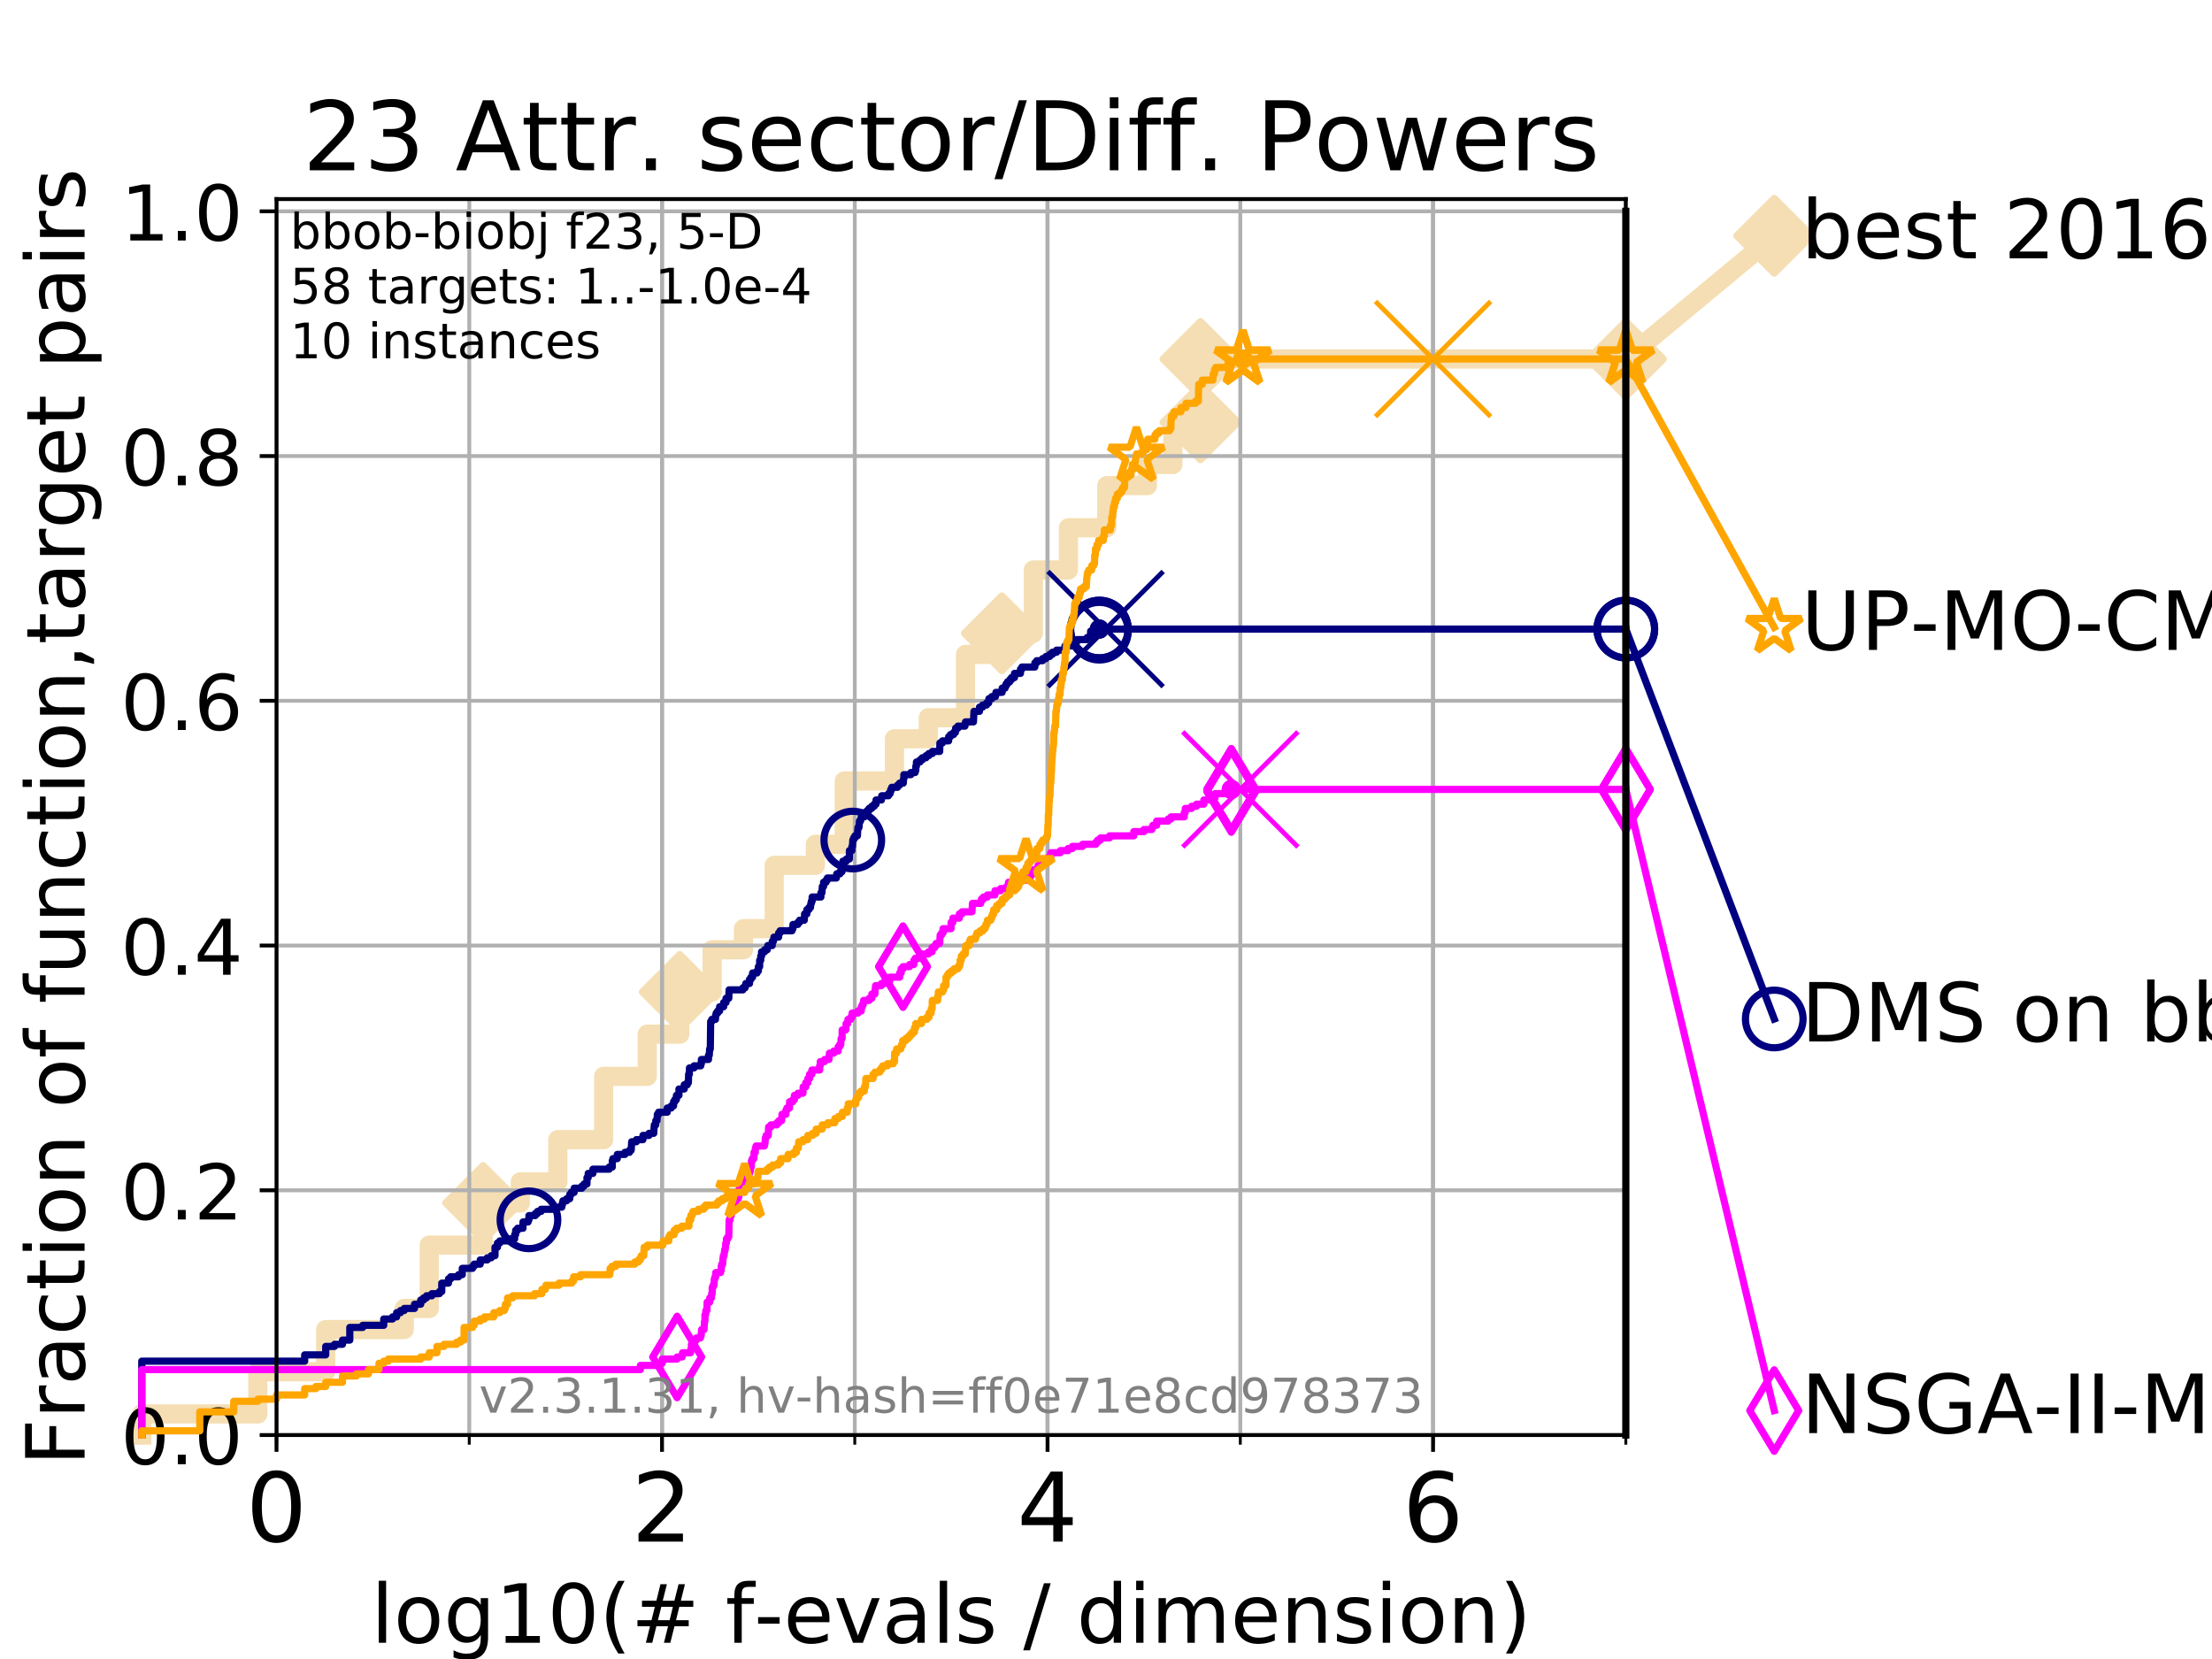 <?xml version="1.0" encoding="utf-8" standalone="no"?>
<!DOCTYPE svg PUBLIC "-//W3C//DTD SVG 1.1//EN"
  "http://www.w3.org/Graphics/SVG/1.1/DTD/svg11.dtd">
<!-- Created with matplotlib (https://matplotlib.org/) -->
<svg height="345.6pt" version="1.1" viewBox="0 0 460.8 345.6" width="460.8pt" xmlns="http://www.w3.org/2000/svg" xmlns:xlink="http://www.w3.org/1999/xlink">
 <defs>
  <style type="text/css">
*{stroke-linecap:butt;stroke-linejoin:round;}
  </style>
 </defs>
 <g id="figure_1">
  <g id="patch_1">
   <path d="M 0 345.6 
L 460.8 345.6 
L 460.8 0 
L 0 0 
z
" style="fill:#ffffff;"/>
  </g>
  <g id="axes_1">
   <g id="patch_2">
    <path d="M 57.6 298.944 
L 338.688 298.944 
L 338.688 41.472 
L 57.6 41.472 
z
" style="fill:#ffffff;"/>
   </g>
   <g id="line2d_1">
    <path d="M 29.533 298.944 
L 29.533 294.549 
L 53.709 294.549 
L 53.709 285.758 
L 67.851 285.758 
L 67.851 276.968 
L 84.213 276.968 
L 84.213 272.573 
L 89.419 272.573 
L 89.419 259.387 
L 100.642 259.387 
L 100.642 250.597 
L 108.389 250.597 
L 108.389 246.201 
L 116.203 246.201 
L 116.203 237.411 
L 125.753 237.411 
L 125.753 224.225 
L 134.829 224.225 
L 134.829 215.435 
L 141.606 215.435 
L 141.606 206.644 
L 148.354 206.644 
L 148.354 197.854 
L 154.867 197.854 
L 154.867 193.459 
L 161.284 193.459 
L 161.284 180.273 
L 169.864 180.273 
L 169.864 175.878 
L 175.877 175.878 
L 175.877 162.692 
L 186.33 162.692 
L 186.33 153.902 
L 193.393 153.902 
L 193.393 149.507 
L 201.133 149.507 
L 201.133 136.321 
L 208.711 136.321 
L 208.711 131.926 
L 215.262 131.926 
L 215.262 118.74 
L 222.574 118.74 
L 222.574 109.95 
L 230.556 109.95 
L 230.556 101.159 
L 239.028 101.159 
L 239.028 96.764 
L 244.336 96.764 
L 244.336 87.973 
L 250.078 87.973 
L 250.078 74.788 
L 338.688 74.788 
" style="fill:none;stroke:#f5deb3;stroke-linecap:square;stroke-width:4;"/>
   </g>
   <g id="line2d_2">
    <defs>
     <path d="M 0 7.778 
L 7.778 0 
L 0 -7.778 
L -7.778 0 
z
" id="m0f9757bcfc" style="stroke:#f5deb3;stroke-linejoin:miter;stroke-width:1.5;"/>
    </defs>
    <g>
     <use style="fill:#f5deb3;stroke:#f5deb3;stroke-linejoin:miter;stroke-width:1.5;" x="100.642" xlink:href="#m0f9757bcfc" y="250.597"/>
     <use style="fill:#f5deb3;stroke:#f5deb3;stroke-linejoin:miter;stroke-width:1.5;" x="141.606" xlink:href="#m0f9757bcfc" y="206.644"/>
     <use style="fill:#f5deb3;stroke:#f5deb3;stroke-linejoin:miter;stroke-width:1.5;" x="208.711" xlink:href="#m0f9757bcfc" y="131.926"/>
     <use style="fill:#f5deb3;stroke:#f5deb3;stroke-linejoin:miter;stroke-width:1.5;" x="250.078" xlink:href="#m0f9757bcfc" y="87.973"/>
     <use style="fill:#f5deb3;stroke:#f5deb3;stroke-linejoin:miter;stroke-width:1.5;" x="250.078" xlink:href="#m0f9757bcfc" y="74.788"/>
     <use style="fill:#f5deb3;stroke:#f5deb3;stroke-linejoin:miter;stroke-width:1.5;" x="338.688" xlink:href="#m0f9757bcfc" y="74.788"/>
    </g>
   </g>
   <g id="line2d_3">
    <path style="fill:none;stroke:#f5deb3;stroke-linecap:square;stroke-width:4;"/>
    <g/>
   </g>
   <g id="line2d_4">
    <path d="M 338.688 74.788 
L 369.608 49.12 
" style="fill:none;stroke:#f5deb3;stroke-linecap:square;stroke-width:4;"/>
    <g>
     <use style="fill:#f5deb3;stroke:#f5deb3;stroke-linejoin:miter;stroke-width:1.5;" x="338.688" xlink:href="#m0f9757bcfc" y="74.788"/>
     <use style="fill:#f5deb3;stroke:#f5deb3;stroke-linejoin:miter;stroke-width:1.5;" x="369.608" xlink:href="#m0f9757bcfc" y="49.12"/>
    </g>
   </g>
   <g id="matplotlib.axis_1">
    <g id="xtick_1">
     <g id="line2d_5">
      <path clip-path="url(#p45445066d2)" d="M 57.6 298.944 
L 57.6 41.472 
" style="fill:none;stroke:#b0b0b0;stroke-linecap:square;stroke-width:0.8;"/>
     </g>
     <g id="line2d_6">
      <defs>
       <path d="M 0 0 
L 0 3.5 
" id="mc58048e67c" style="stroke:#000000;stroke-width:0.8;"/>
      </defs>
      <g>
       <use style="stroke:#000000;stroke-width:0.8;" x="57.6" xlink:href="#mc58048e67c" y="298.944"/>
      </g>
     </g>
     <g id="text_1">
      <!-- 0 -->
      <defs>
       <path d="M 31.781 66.406 
Q 24.172 66.406 20.328 58.906 
Q 16.5 51.422 16.5 36.375 
Q 16.5 21.391 20.328 13.891 
Q 24.172 6.391 31.781 6.391 
Q 39.453 6.391 43.281 13.891 
Q 47.125 21.391 47.125 36.375 
Q 47.125 51.422 43.281 58.906 
Q 39.453 66.406 31.781 66.406 
z
M 31.781 74.219 
Q 44.047 74.219 50.516 64.516 
Q 56.984 54.828 56.984 36.375 
Q 56.984 17.969 50.516 8.266 
Q 44.047 -1.422 31.781 -1.422 
Q 19.531 -1.422 13.062 8.266 
Q 6.594 17.969 6.594 36.375 
Q 6.594 54.828 13.062 64.516 
Q 19.531 74.219 31.781 74.219 
z
" id="DejaVuSans-48"/>
      </defs>
      <g transform="translate(51.237 321.141)scale(0.2 -0.2)">
       <use xlink:href="#DejaVuSans-48"/>
      </g>
     </g>
    </g>
    <g id="xtick_2">
     <g id="line2d_7">
      <path clip-path="url(#p45445066d2)" d="M 137.911 298.944 
L 137.911 41.472 
" style="fill:none;stroke:#b0b0b0;stroke-linecap:square;stroke-width:0.8;"/>
     </g>
     <g id="line2d_8">
      <g>
       <use style="stroke:#000000;stroke-width:0.8;" x="137.911" xlink:href="#mc58048e67c" y="298.944"/>
      </g>
     </g>
     <g id="text_2">
      <!-- 2 -->
      <defs>
       <path d="M 19.188 8.297 
L 53.609 8.297 
L 53.609 0 
L 7.328 0 
L 7.328 8.297 
Q 12.938 14.109 22.625 23.891 
Q 32.328 33.688 34.812 36.531 
Q 39.547 41.844 41.422 45.531 
Q 43.312 49.219 43.312 52.781 
Q 43.312 58.594 39.234 62.25 
Q 35.156 65.922 28.609 65.922 
Q 23.969 65.922 18.812 64.312 
Q 13.672 62.703 7.812 59.422 
L 7.812 69.391 
Q 13.766 71.781 18.938 73 
Q 24.125 74.219 28.422 74.219 
Q 39.75 74.219 46.484 68.547 
Q 53.219 62.891 53.219 53.422 
Q 53.219 48.922 51.531 44.891 
Q 49.859 40.875 45.406 35.406 
Q 44.188 33.984 37.641 27.219 
Q 31.109 20.453 19.188 8.297 
z
" id="DejaVuSans-50"/>
      </defs>
      <g transform="translate(131.548 321.141)scale(0.2 -0.2)">
       <use xlink:href="#DejaVuSans-50"/>
      </g>
     </g>
    </g>
    <g id="xtick_3">
     <g id="line2d_9">
      <path clip-path="url(#p45445066d2)" d="M 218.222 298.944 
L 218.222 41.472 
" style="fill:none;stroke:#b0b0b0;stroke-linecap:square;stroke-width:0.8;"/>
     </g>
     <g id="line2d_10">
      <g>
       <use style="stroke:#000000;stroke-width:0.8;" x="218.222" xlink:href="#mc58048e67c" y="298.944"/>
      </g>
     </g>
     <g id="text_3">
      <!-- 4 -->
      <defs>
       <path d="M 37.797 64.312 
L 12.891 25.391 
L 37.797 25.391 
z
M 35.203 72.906 
L 47.609 72.906 
L 47.609 25.391 
L 58.016 25.391 
L 58.016 17.188 
L 47.609 17.188 
L 47.609 0 
L 37.797 0 
L 37.797 17.188 
L 4.891 17.188 
L 4.891 26.703 
z
" id="DejaVuSans-52"/>
      </defs>
      <g transform="translate(211.859 321.141)scale(0.2 -0.2)">
       <use xlink:href="#DejaVuSans-52"/>
      </g>
     </g>
    </g>
    <g id="xtick_4">
     <g id="line2d_11">
      <path clip-path="url(#p45445066d2)" d="M 298.533 298.944 
L 298.533 41.472 
" style="fill:none;stroke:#b0b0b0;stroke-linecap:square;stroke-width:0.8;"/>
     </g>
     <g id="line2d_12">
      <g>
       <use style="stroke:#000000;stroke-width:0.8;" x="298.533" xlink:href="#mc58048e67c" y="298.944"/>
      </g>
     </g>
     <g id="text_4">
      <!-- 6 -->
      <defs>
       <path d="M 33.016 40.375 
Q 26.375 40.375 22.484 35.828 
Q 18.609 31.297 18.609 23.391 
Q 18.609 15.531 22.484 10.953 
Q 26.375 6.391 33.016 6.391 
Q 39.656 6.391 43.531 10.953 
Q 47.406 15.531 47.406 23.391 
Q 47.406 31.297 43.531 35.828 
Q 39.656 40.375 33.016 40.375 
z
M 52.594 71.297 
L 52.594 62.312 
Q 48.875 64.062 45.094 64.984 
Q 41.312 65.922 37.594 65.922 
Q 27.828 65.922 22.672 59.328 
Q 17.531 52.734 16.797 39.406 
Q 19.672 43.656 24.016 45.922 
Q 28.375 48.188 33.594 48.188 
Q 44.578 48.188 50.953 41.516 
Q 57.328 34.859 57.328 23.391 
Q 57.328 12.156 50.688 5.359 
Q 44.047 -1.422 33.016 -1.422 
Q 20.359 -1.422 13.672 8.266 
Q 6.984 17.969 6.984 36.375 
Q 6.984 53.656 15.188 63.938 
Q 23.391 74.219 37.203 74.219 
Q 40.922 74.219 44.703 73.484 
Q 48.484 72.75 52.594 71.297 
z
" id="DejaVuSans-54"/>
      </defs>
      <g transform="translate(292.17 321.141)scale(0.2 -0.2)">
       <use xlink:href="#DejaVuSans-54"/>
      </g>
     </g>
    </g>
    <g id="xtick_5">
     <g id="line2d_13">
      <path clip-path="url(#p45445066d2)" d="M 57.6 298.944 
L 57.6 41.472 
" style="fill:none;stroke:#b0b0b0;stroke-linecap:square;stroke-width:0.8;"/>
     </g>
     <g id="line2d_14">
      <defs>
       <path d="M 0 0 
L 0 2 
" id="m88eb247406" style="stroke:#000000;stroke-width:0.6;"/>
      </defs>
      <g>
       <use style="stroke:#000000;stroke-width:0.6;" x="57.6" xlink:href="#m88eb247406" y="298.944"/>
      </g>
     </g>
    </g>
    <g id="xtick_6">
     <g id="line2d_15">
      <path clip-path="url(#p45445066d2)" d="M 97.755 298.944 
L 97.755 41.472 
" style="fill:none;stroke:#b0b0b0;stroke-linecap:square;stroke-width:0.8;"/>
     </g>
     <g id="line2d_16">
      <g>
       <use style="stroke:#000000;stroke-width:0.6;" x="97.755" xlink:href="#m88eb247406" y="298.944"/>
      </g>
     </g>
    </g>
    <g id="xtick_7">
     <g id="line2d_17">
      <path clip-path="url(#p45445066d2)" d="M 137.911 298.944 
L 137.911 41.472 
" style="fill:none;stroke:#b0b0b0;stroke-linecap:square;stroke-width:0.8;"/>
     </g>
     <g id="line2d_18">
      <g>
       <use style="stroke:#000000;stroke-width:0.6;" x="137.911" xlink:href="#m88eb247406" y="298.944"/>
      </g>
     </g>
    </g>
    <g id="xtick_8">
     <g id="line2d_19">
      <path clip-path="url(#p45445066d2)" d="M 178.066 298.944 
L 178.066 41.472 
" style="fill:none;stroke:#b0b0b0;stroke-linecap:square;stroke-width:0.8;"/>
     </g>
     <g id="line2d_20">
      <g>
       <use style="stroke:#000000;stroke-width:0.6;" x="178.066" xlink:href="#m88eb247406" y="298.944"/>
      </g>
     </g>
    </g>
    <g id="xtick_9">
     <g id="line2d_21">
      <path clip-path="url(#p45445066d2)" d="M 218.222 298.944 
L 218.222 41.472 
" style="fill:none;stroke:#b0b0b0;stroke-linecap:square;stroke-width:0.8;"/>
     </g>
     <g id="line2d_22">
      <g>
       <use style="stroke:#000000;stroke-width:0.6;" x="218.222" xlink:href="#m88eb247406" y="298.944"/>
      </g>
     </g>
    </g>
    <g id="xtick_10">
     <g id="line2d_23">
      <path clip-path="url(#p45445066d2)" d="M 258.377 298.944 
L 258.377 41.472 
" style="fill:none;stroke:#b0b0b0;stroke-linecap:square;stroke-width:0.8;"/>
     </g>
     <g id="line2d_24">
      <g>
       <use style="stroke:#000000;stroke-width:0.6;" x="258.377" xlink:href="#m88eb247406" y="298.944"/>
      </g>
     </g>
    </g>
    <g id="xtick_11">
     <g id="line2d_25">
      <path clip-path="url(#p45445066d2)" d="M 298.533 298.944 
L 298.533 41.472 
" style="fill:none;stroke:#b0b0b0;stroke-linecap:square;stroke-width:0.8;"/>
     </g>
     <g id="line2d_26">
      <g>
       <use style="stroke:#000000;stroke-width:0.6;" x="298.533" xlink:href="#m88eb247406" y="298.944"/>
      </g>
     </g>
    </g>
    <g id="xtick_12">
     <g id="line2d_27">
      <path clip-path="url(#p45445066d2)" d="M 338.688 298.944 
L 338.688 41.472 
" style="fill:none;stroke:#b0b0b0;stroke-linecap:square;stroke-width:0.8;"/>
     </g>
     <g id="line2d_28">
      <g>
       <use style="stroke:#000000;stroke-width:0.6;" x="338.688" xlink:href="#m88eb247406" y="298.944"/>
      </g>
     </g>
    </g>
    <g id="text_5">
     <!-- log10(# f-evals / dimension) -->
     <defs>
      <path d="M 9.422 75.984 
L 18.406 75.984 
L 18.406 0 
L 9.422 0 
z
" id="DejaVuSans-108"/>
      <path d="M 30.609 48.391 
Q 23.391 48.391 19.188 42.75 
Q 14.984 37.109 14.984 27.297 
Q 14.984 17.484 19.156 11.844 
Q 23.344 6.203 30.609 6.203 
Q 37.797 6.203 41.984 11.859 
Q 46.188 17.531 46.188 27.297 
Q 46.188 37.016 41.984 42.703 
Q 37.797 48.391 30.609 48.391 
z
M 30.609 56 
Q 42.328 56 49.016 48.375 
Q 55.719 40.766 55.719 27.297 
Q 55.719 13.875 49.016 6.219 
Q 42.328 -1.422 30.609 -1.422 
Q 18.844 -1.422 12.172 6.219 
Q 5.516 13.875 5.516 27.297 
Q 5.516 40.766 12.172 48.375 
Q 18.844 56 30.609 56 
z
" id="DejaVuSans-111"/>
      <path d="M 45.406 27.984 
Q 45.406 37.75 41.375 43.109 
Q 37.359 48.484 30.078 48.484 
Q 22.859 48.484 18.828 43.109 
Q 14.797 37.75 14.797 27.984 
Q 14.797 18.266 18.828 12.891 
Q 22.859 7.516 30.078 7.516 
Q 37.359 7.516 41.375 12.891 
Q 45.406 18.266 45.406 27.984 
z
M 54.391 6.781 
Q 54.391 -7.172 48.188 -13.984 
Q 42 -20.797 29.203 -20.797 
Q 24.469 -20.797 20.266 -20.094 
Q 16.062 -19.391 12.109 -17.922 
L 12.109 -9.188 
Q 16.062 -11.328 19.922 -12.344 
Q 23.781 -13.375 27.781 -13.375 
Q 36.625 -13.375 41.016 -8.766 
Q 45.406 -4.156 45.406 5.172 
L 45.406 9.625 
Q 42.625 4.781 38.281 2.391 
Q 33.938 0 27.875 0 
Q 17.828 0 11.672 7.656 
Q 5.516 15.328 5.516 27.984 
Q 5.516 40.672 11.672 48.328 
Q 17.828 56 27.875 56 
Q 33.938 56 38.281 53.609 
Q 42.625 51.219 45.406 46.391 
L 45.406 54.688 
L 54.391 54.688 
z
" id="DejaVuSans-103"/>
      <path d="M 12.406 8.297 
L 28.516 8.297 
L 28.516 63.922 
L 10.984 60.406 
L 10.984 69.391 
L 28.422 72.906 
L 38.281 72.906 
L 38.281 8.297 
L 54.391 8.297 
L 54.391 0 
L 12.406 0 
z
" id="DejaVuSans-49"/>
      <path d="M 31 75.875 
Q 24.469 64.656 21.281 53.656 
Q 18.109 42.672 18.109 31.391 
Q 18.109 20.125 21.312 9.062 
Q 24.516 -2 31 -13.188 
L 23.188 -13.188 
Q 15.875 -1.703 12.234 9.375 
Q 8.594 20.453 8.594 31.391 
Q 8.594 42.281 12.203 53.312 
Q 15.828 64.359 23.188 75.875 
z
" id="DejaVuSans-40"/>
      <path d="M 51.125 44 
L 36.922 44 
L 32.812 27.688 
L 47.125 27.688 
z
M 43.797 71.781 
L 38.719 51.516 
L 52.984 51.516 
L 58.109 71.781 
L 65.922 71.781 
L 60.891 51.516 
L 76.125 51.516 
L 76.125 44 
L 58.984 44 
L 54.984 27.688 
L 70.516 27.688 
L 70.516 20.219 
L 53.078 20.219 
L 48 0 
L 40.188 0 
L 45.219 20.219 
L 30.906 20.219 
L 25.875 0 
L 18.016 0 
L 23.094 20.219 
L 7.719 20.219 
L 7.719 27.688 
L 24.906 27.688 
L 29 44 
L 13.281 44 
L 13.281 51.516 
L 30.906 51.516 
L 35.891 71.781 
z
" id="DejaVuSans-35"/>
      <path id="DejaVuSans-32"/>
      <path d="M 37.109 75.984 
L 37.109 68.5 
L 28.516 68.5 
Q 23.688 68.5 21.797 66.547 
Q 19.922 64.594 19.922 59.516 
L 19.922 54.688 
L 34.719 54.688 
L 34.719 47.703 
L 19.922 47.703 
L 19.922 0 
L 10.891 0 
L 10.891 47.703 
L 2.297 47.703 
L 2.297 54.688 
L 10.891 54.688 
L 10.891 58.5 
Q 10.891 67.625 15.141 71.797 
Q 19.391 75.984 28.609 75.984 
z
" id="DejaVuSans-102"/>
      <path d="M 4.891 31.391 
L 31.203 31.391 
L 31.203 23.391 
L 4.891 23.391 
z
" id="DejaVuSans-45"/>
      <path d="M 56.203 29.594 
L 56.203 25.203 
L 14.891 25.203 
Q 15.484 15.922 20.484 11.062 
Q 25.484 6.203 34.422 6.203 
Q 39.594 6.203 44.453 7.469 
Q 49.312 8.734 54.109 11.281 
L 54.109 2.781 
Q 49.266 0.734 44.188 -0.344 
Q 39.109 -1.422 33.891 -1.422 
Q 20.797 -1.422 13.156 6.188 
Q 5.516 13.812 5.516 26.812 
Q 5.516 40.234 12.766 48.109 
Q 20.016 56 32.328 56 
Q 43.359 56 49.781 48.891 
Q 56.203 41.797 56.203 29.594 
z
M 47.219 32.234 
Q 47.125 39.594 43.094 43.984 
Q 39.062 48.391 32.422 48.391 
Q 24.906 48.391 20.391 44.141 
Q 15.875 39.891 15.188 32.172 
z
" id="DejaVuSans-101"/>
      <path d="M 2.984 54.688 
L 12.5 54.688 
L 29.594 8.797 
L 46.688 54.688 
L 56.203 54.688 
L 35.688 0 
L 23.484 0 
z
" id="DejaVuSans-118"/>
      <path d="M 34.281 27.484 
Q 23.391 27.484 19.188 25 
Q 14.984 22.516 14.984 16.5 
Q 14.984 11.719 18.141 8.906 
Q 21.297 6.109 26.703 6.109 
Q 34.188 6.109 38.703 11.406 
Q 43.219 16.703 43.219 25.484 
L 43.219 27.484 
z
M 52.203 31.203 
L 52.203 0 
L 43.219 0 
L 43.219 8.297 
Q 40.141 3.328 35.547 0.953 
Q 30.953 -1.422 24.312 -1.422 
Q 15.922 -1.422 10.953 3.297 
Q 6 8.016 6 15.922 
Q 6 25.141 12.172 29.828 
Q 18.359 34.516 30.609 34.516 
L 43.219 34.516 
L 43.219 35.406 
Q 43.219 41.609 39.141 45 
Q 35.062 48.391 27.688 48.391 
Q 23 48.391 18.547 47.266 
Q 14.109 46.141 10.016 43.891 
L 10.016 52.203 
Q 14.938 54.109 19.578 55.047 
Q 24.219 56 28.609 56 
Q 40.484 56 46.344 49.844 
Q 52.203 43.703 52.203 31.203 
z
" id="DejaVuSans-97"/>
      <path d="M 44.281 53.078 
L 44.281 44.578 
Q 40.484 46.531 36.375 47.5 
Q 32.281 48.484 27.875 48.484 
Q 21.188 48.484 17.844 46.438 
Q 14.5 44.391 14.5 40.281 
Q 14.5 37.156 16.891 35.375 
Q 19.281 33.594 26.516 31.984 
L 29.594 31.297 
Q 39.156 29.25 43.188 25.516 
Q 47.219 21.781 47.219 15.094 
Q 47.219 7.469 41.188 3.016 
Q 35.156 -1.422 24.609 -1.422 
Q 20.219 -1.422 15.453 -0.562 
Q 10.688 0.297 5.422 2 
L 5.422 11.281 
Q 10.406 8.688 15.234 7.391 
Q 20.062 6.109 24.812 6.109 
Q 31.156 6.109 34.562 8.281 
Q 37.984 10.453 37.984 14.406 
Q 37.984 18.062 35.516 20.016 
Q 33.062 21.969 24.703 23.781 
L 21.578 24.516 
Q 13.234 26.266 9.516 29.906 
Q 5.812 33.547 5.812 39.891 
Q 5.812 47.609 11.281 51.797 
Q 16.75 56 26.812 56 
Q 31.781 56 36.172 55.266 
Q 40.578 54.547 44.281 53.078 
z
" id="DejaVuSans-115"/>
      <path d="M 25.391 72.906 
L 33.688 72.906 
L 8.297 -9.281 
L 0 -9.281 
z
" id="DejaVuSans-47"/>
      <path d="M 45.406 46.391 
L 45.406 75.984 
L 54.391 75.984 
L 54.391 0 
L 45.406 0 
L 45.406 8.203 
Q 42.578 3.328 38.25 0.953 
Q 33.938 -1.422 27.875 -1.422 
Q 17.969 -1.422 11.734 6.484 
Q 5.516 14.406 5.516 27.297 
Q 5.516 40.188 11.734 48.094 
Q 17.969 56 27.875 56 
Q 33.938 56 38.25 53.625 
Q 42.578 51.266 45.406 46.391 
z
M 14.797 27.297 
Q 14.797 17.391 18.875 11.75 
Q 22.953 6.109 30.078 6.109 
Q 37.203 6.109 41.297 11.75 
Q 45.406 17.391 45.406 27.297 
Q 45.406 37.203 41.297 42.844 
Q 37.203 48.484 30.078 48.484 
Q 22.953 48.484 18.875 42.844 
Q 14.797 37.203 14.797 27.297 
z
" id="DejaVuSans-100"/>
      <path d="M 9.422 54.688 
L 18.406 54.688 
L 18.406 0 
L 9.422 0 
z
M 9.422 75.984 
L 18.406 75.984 
L 18.406 64.594 
L 9.422 64.594 
z
" id="DejaVuSans-105"/>
      <path d="M 52 44.188 
Q 55.375 50.25 60.062 53.125 
Q 64.75 56 71.094 56 
Q 79.641 56 84.281 50.016 
Q 88.922 44.047 88.922 33.016 
L 88.922 0 
L 79.891 0 
L 79.891 32.719 
Q 79.891 40.578 77.094 44.375 
Q 74.312 48.188 68.609 48.188 
Q 61.625 48.188 57.562 43.547 
Q 53.516 38.922 53.516 30.906 
L 53.516 0 
L 44.484 0 
L 44.484 32.719 
Q 44.484 40.625 41.703 44.406 
Q 38.922 48.188 33.109 48.188 
Q 26.219 48.188 22.156 43.531 
Q 18.109 38.875 18.109 30.906 
L 18.109 0 
L 9.078 0 
L 9.078 54.688 
L 18.109 54.688 
L 18.109 46.188 
Q 21.188 51.219 25.484 53.609 
Q 29.781 56 35.688 56 
Q 41.656 56 45.828 52.969 
Q 50 49.953 52 44.188 
z
" id="DejaVuSans-109"/>
      <path d="M 54.891 33.016 
L 54.891 0 
L 45.906 0 
L 45.906 32.719 
Q 45.906 40.484 42.875 44.328 
Q 39.844 48.188 33.797 48.188 
Q 26.516 48.188 22.312 43.547 
Q 18.109 38.922 18.109 30.906 
L 18.109 0 
L 9.078 0 
L 9.078 54.688 
L 18.109 54.688 
L 18.109 46.188 
Q 21.344 51.125 25.703 53.562 
Q 30.078 56 35.797 56 
Q 45.219 56 50.047 50.172 
Q 54.891 44.344 54.891 33.016 
z
" id="DejaVuSans-110"/>
      <path d="M 8.016 75.875 
L 15.828 75.875 
Q 23.141 64.359 26.781 53.312 
Q 30.422 42.281 30.422 31.391 
Q 30.422 20.453 26.781 9.375 
Q 23.141 -1.703 15.828 -13.188 
L 8.016 -13.188 
Q 14.5 -2 17.703 9.062 
Q 20.906 20.125 20.906 31.391 
Q 20.906 42.672 17.703 53.656 
Q 14.5 64.656 8.016 75.875 
z
" id="DejaVuSans-41"/>
     </defs>
     <g transform="translate(77.303 342.218)scale(0.17 -0.17)">
      <use xlink:href="#DejaVuSans-108"/>
      <use x="27.783" xlink:href="#DejaVuSans-111"/>
      <use x="88.965" xlink:href="#DejaVuSans-103"/>
      <use x="152.441" xlink:href="#DejaVuSans-49"/>
      <use x="216.064" xlink:href="#DejaVuSans-48"/>
      <use x="279.688" xlink:href="#DejaVuSans-40"/>
      <use x="318.701" xlink:href="#DejaVuSans-35"/>
      <use x="402.49" xlink:href="#DejaVuSans-32"/>
      <use x="434.277" xlink:href="#DejaVuSans-102"/>
      <use x="469.404" xlink:href="#DejaVuSans-45"/>
      <use x="505.488" xlink:href="#DejaVuSans-101"/>
      <use x="567.012" xlink:href="#DejaVuSans-118"/>
      <use x="626.191" xlink:href="#DejaVuSans-97"/>
      <use x="687.471" xlink:href="#DejaVuSans-108"/>
      <use x="715.254" xlink:href="#DejaVuSans-115"/>
      <use x="767.354" xlink:href="#DejaVuSans-32"/>
      <use x="799.141" xlink:href="#DejaVuSans-47"/>
      <use x="832.832" xlink:href="#DejaVuSans-32"/>
      <use x="864.619" xlink:href="#DejaVuSans-100"/>
      <use x="928.096" xlink:href="#DejaVuSans-105"/>
      <use x="955.879" xlink:href="#DejaVuSans-109"/>
      <use x="1053.291" xlink:href="#DejaVuSans-101"/>
      <use x="1114.814" xlink:href="#DejaVuSans-110"/>
      <use x="1178.193" xlink:href="#DejaVuSans-115"/>
      <use x="1230.293" xlink:href="#DejaVuSans-105"/>
      <use x="1258.076" xlink:href="#DejaVuSans-111"/>
      <use x="1319.258" xlink:href="#DejaVuSans-110"/>
      <use x="1382.637" xlink:href="#DejaVuSans-41"/>
     </g>
    </g>
   </g>
   <g id="matplotlib.axis_2">
    <g id="ytick_1">
     <g id="line2d_29">
      <path clip-path="url(#p45445066d2)" d="M 57.6 298.944 
L 338.688 298.944 
" style="fill:none;stroke:#b0b0b0;stroke-linecap:square;stroke-width:0.8;"/>
     </g>
     <g id="line2d_30">
      <defs>
       <path d="M 0 0 
L -3.5 0 
" id="m1ece2757c1" style="stroke:#000000;stroke-width:0.8;"/>
      </defs>
      <g>
       <use style="stroke:#000000;stroke-width:0.8;" x="57.6" xlink:href="#m1ece2757c1" y="298.944"/>
      </g>
     </g>
     <g id="text_6">
      <!-- 0.0 -->
      <defs>
       <path d="M 10.688 12.406 
L 21 12.406 
L 21 0 
L 10.688 0 
z
" id="DejaVuSans-46"/>
      </defs>
      <g transform="translate(25.155 305.023)scale(0.16 -0.16)">
       <use xlink:href="#DejaVuSans-48"/>
       <use x="63.623" xlink:href="#DejaVuSans-46"/>
       <use x="95.41" xlink:href="#DejaVuSans-48"/>
      </g>
     </g>
    </g>
    <g id="ytick_2">
     <g id="line2d_31">
      <path clip-path="url(#p45445066d2)" d="M 57.6 247.959 
L 338.688 247.959 
" style="fill:none;stroke:#b0b0b0;stroke-linecap:square;stroke-width:0.8;"/>
     </g>
     <g id="line2d_32">
      <g>
       <use style="stroke:#000000;stroke-width:0.8;" x="57.6" xlink:href="#m1ece2757c1" y="247.959"/>
      </g>
     </g>
     <g id="text_7">
      <!-- 0.2 -->
      <g transform="translate(25.155 254.038)scale(0.16 -0.16)">
       <use xlink:href="#DejaVuSans-48"/>
       <use x="63.623" xlink:href="#DejaVuSans-46"/>
       <use x="95.41" xlink:href="#DejaVuSans-50"/>
      </g>
     </g>
    </g>
    <g id="ytick_3">
     <g id="line2d_33">
      <path clip-path="url(#p45445066d2)" d="M 57.6 196.975 
L 338.688 196.975 
" style="fill:none;stroke:#b0b0b0;stroke-linecap:square;stroke-width:0.8;"/>
     </g>
     <g id="line2d_34">
      <g>
       <use style="stroke:#000000;stroke-width:0.8;" x="57.6" xlink:href="#m1ece2757c1" y="196.975"/>
      </g>
     </g>
     <g id="text_8">
      <!-- 0.4 -->
      <g transform="translate(25.155 203.054)scale(0.16 -0.16)">
       <use xlink:href="#DejaVuSans-48"/>
       <use x="63.623" xlink:href="#DejaVuSans-46"/>
       <use x="95.41" xlink:href="#DejaVuSans-52"/>
      </g>
     </g>
    </g>
    <g id="ytick_4">
     <g id="line2d_35">
      <path clip-path="url(#p45445066d2)" d="M 57.6 145.99 
L 338.688 145.99 
" style="fill:none;stroke:#b0b0b0;stroke-linecap:square;stroke-width:0.8;"/>
     </g>
     <g id="line2d_36">
      <g>
       <use style="stroke:#000000;stroke-width:0.8;" x="57.6" xlink:href="#m1ece2757c1" y="145.99"/>
      </g>
     </g>
     <g id="text_9">
      <!-- 0.6 -->
      <g transform="translate(25.155 152.069)scale(0.16 -0.16)">
       <use xlink:href="#DejaVuSans-48"/>
       <use x="63.623" xlink:href="#DejaVuSans-46"/>
       <use x="95.41" xlink:href="#DejaVuSans-54"/>
      </g>
     </g>
    </g>
    <g id="ytick_5">
     <g id="line2d_37">
      <path clip-path="url(#p45445066d2)" d="M 57.6 95.006 
L 338.688 95.006 
" style="fill:none;stroke:#b0b0b0;stroke-linecap:square;stroke-width:0.8;"/>
     </g>
     <g id="line2d_38">
      <g>
       <use style="stroke:#000000;stroke-width:0.8;" x="57.6" xlink:href="#m1ece2757c1" y="95.006"/>
      </g>
     </g>
     <g id="text_10">
      <!-- 0.8 -->
      <defs>
       <path d="M 31.781 34.625 
Q 24.75 34.625 20.719 30.859 
Q 16.703 27.094 16.703 20.516 
Q 16.703 13.922 20.719 10.156 
Q 24.75 6.391 31.781 6.391 
Q 38.812 6.391 42.859 10.172 
Q 46.922 13.969 46.922 20.516 
Q 46.922 27.094 42.891 30.859 
Q 38.875 34.625 31.781 34.625 
z
M 21.922 38.812 
Q 15.578 40.375 12.031 44.719 
Q 8.5 49.078 8.5 55.328 
Q 8.5 64.062 14.719 69.141 
Q 20.953 74.219 31.781 74.219 
Q 42.672 74.219 48.875 69.141 
Q 55.078 64.062 55.078 55.328 
Q 55.078 49.078 51.531 44.719 
Q 48 40.375 41.703 38.812 
Q 48.828 37.156 52.797 32.312 
Q 56.781 27.484 56.781 20.516 
Q 56.781 9.906 50.312 4.234 
Q 43.844 -1.422 31.781 -1.422 
Q 19.734 -1.422 13.25 4.234 
Q 6.781 9.906 6.781 20.516 
Q 6.781 27.484 10.781 32.312 
Q 14.797 37.156 21.922 38.812 
z
M 18.312 54.391 
Q 18.312 48.734 21.844 45.562 
Q 25.391 42.391 31.781 42.391 
Q 38.141 42.391 41.719 45.562 
Q 45.312 48.734 45.312 54.391 
Q 45.312 60.062 41.719 63.234 
Q 38.141 66.406 31.781 66.406 
Q 25.391 66.406 21.844 63.234 
Q 18.312 60.062 18.312 54.391 
z
" id="DejaVuSans-56"/>
      </defs>
      <g transform="translate(25.155 101.085)scale(0.16 -0.16)">
       <use xlink:href="#DejaVuSans-48"/>
       <use x="63.623" xlink:href="#DejaVuSans-46"/>
       <use x="95.41" xlink:href="#DejaVuSans-56"/>
      </g>
     </g>
    </g>
    <g id="ytick_6">
     <g id="line2d_39">
      <path clip-path="url(#p45445066d2)" d="M 57.6 44.021 
L 338.688 44.021 
" style="fill:none;stroke:#b0b0b0;stroke-linecap:square;stroke-width:0.8;"/>
     </g>
     <g id="line2d_40">
      <g>
       <use style="stroke:#000000;stroke-width:0.8;" x="57.6" xlink:href="#m1ece2757c1" y="44.021"/>
      </g>
     </g>
     <g id="text_11">
      <!-- 1.0 -->
      <g transform="translate(25.155 50.1)scale(0.16 -0.16)">
       <use xlink:href="#DejaVuSans-49"/>
       <use x="63.623" xlink:href="#DejaVuSans-46"/>
       <use x="95.41" xlink:href="#DejaVuSans-48"/>
      </g>
     </g>
    </g>
    <g id="text_12">
     <!-- Fraction of function,target pairs -->
     <defs>
      <path d="M 9.812 72.906 
L 51.703 72.906 
L 51.703 64.594 
L 19.672 64.594 
L 19.672 43.109 
L 48.578 43.109 
L 48.578 34.812 
L 19.672 34.812 
L 19.672 0 
L 9.812 0 
z
" id="DejaVuSans-70"/>
      <path d="M 41.109 46.297 
Q 39.594 47.172 37.812 47.578 
Q 36.031 48 33.891 48 
Q 26.266 48 22.188 43.047 
Q 18.109 38.094 18.109 28.812 
L 18.109 0 
L 9.078 0 
L 9.078 54.688 
L 18.109 54.688 
L 18.109 46.188 
Q 20.953 51.172 25.484 53.578 
Q 30.031 56 36.531 56 
Q 37.453 56 38.578 55.875 
Q 39.703 55.766 41.062 55.516 
z
" id="DejaVuSans-114"/>
      <path d="M 48.781 52.594 
L 48.781 44.188 
Q 44.969 46.297 41.141 47.344 
Q 37.312 48.391 33.406 48.391 
Q 24.656 48.391 19.812 42.844 
Q 14.984 37.312 14.984 27.297 
Q 14.984 17.281 19.812 11.734 
Q 24.656 6.203 33.406 6.203 
Q 37.312 6.203 41.141 7.25 
Q 44.969 8.297 48.781 10.406 
L 48.781 2.094 
Q 45.016 0.344 40.984 -0.531 
Q 36.969 -1.422 32.422 -1.422 
Q 20.062 -1.422 12.781 6.344 
Q 5.516 14.109 5.516 27.297 
Q 5.516 40.672 12.859 48.328 
Q 20.219 56 33.016 56 
Q 37.156 56 41.109 55.141 
Q 45.062 54.297 48.781 52.594 
z
" id="DejaVuSans-99"/>
      <path d="M 18.312 70.219 
L 18.312 54.688 
L 36.812 54.688 
L 36.812 47.703 
L 18.312 47.703 
L 18.312 18.016 
Q 18.312 11.328 20.141 9.422 
Q 21.969 7.516 27.594 7.516 
L 36.812 7.516 
L 36.812 0 
L 27.594 0 
Q 17.188 0 13.234 3.875 
Q 9.281 7.766 9.281 18.016 
L 9.281 47.703 
L 2.688 47.703 
L 2.688 54.688 
L 9.281 54.688 
L 9.281 70.219 
z
" id="DejaVuSans-116"/>
      <path d="M 8.5 21.578 
L 8.5 54.688 
L 17.484 54.688 
L 17.484 21.922 
Q 17.484 14.156 20.5 10.266 
Q 23.531 6.391 29.594 6.391 
Q 36.859 6.391 41.078 11.031 
Q 45.312 15.672 45.312 23.688 
L 45.312 54.688 
L 54.297 54.688 
L 54.297 0 
L 45.312 0 
L 45.312 8.406 
Q 42.047 3.422 37.719 1 
Q 33.406 -1.422 27.688 -1.422 
Q 18.266 -1.422 13.375 4.438 
Q 8.5 10.297 8.5 21.578 
z
M 31.109 56 
z
" id="DejaVuSans-117"/>
      <path d="M 11.719 12.406 
L 22.016 12.406 
L 22.016 4 
L 14.016 -11.625 
L 7.719 -11.625 
L 11.719 4 
z
" id="DejaVuSans-44"/>
      <path d="M 18.109 8.203 
L 18.109 -20.797 
L 9.078 -20.797 
L 9.078 54.688 
L 18.109 54.688 
L 18.109 46.391 
Q 20.953 51.266 25.266 53.625 
Q 29.594 56 35.594 56 
Q 45.562 56 51.781 48.094 
Q 58.016 40.188 58.016 27.297 
Q 58.016 14.406 51.781 6.484 
Q 45.562 -1.422 35.594 -1.422 
Q 29.594 -1.422 25.266 0.953 
Q 20.953 3.328 18.109 8.203 
z
M 48.688 27.297 
Q 48.688 37.203 44.609 42.844 
Q 40.531 48.484 33.406 48.484 
Q 26.266 48.484 22.188 42.844 
Q 18.109 37.203 18.109 27.297 
Q 18.109 17.391 22.188 11.75 
Q 26.266 6.109 33.406 6.109 
Q 40.531 6.109 44.609 11.75 
Q 48.688 17.391 48.688 27.297 
z
" id="DejaVuSans-112"/>
     </defs>
     <g transform="translate(17.62 305.347)rotate(-90)scale(0.17 -0.17)">
      <use xlink:href="#DejaVuSans-70"/>
      <use x="57.41" xlink:href="#DejaVuSans-114"/>
      <use x="98.523" xlink:href="#DejaVuSans-97"/>
      <use x="159.803" xlink:href="#DejaVuSans-99"/>
      <use x="214.783" xlink:href="#DejaVuSans-116"/>
      <use x="253.992" xlink:href="#DejaVuSans-105"/>
      <use x="281.775" xlink:href="#DejaVuSans-111"/>
      <use x="342.957" xlink:href="#DejaVuSans-110"/>
      <use x="406.336" xlink:href="#DejaVuSans-32"/>
      <use x="438.123" xlink:href="#DejaVuSans-111"/>
      <use x="499.305" xlink:href="#DejaVuSans-102"/>
      <use x="534.51" xlink:href="#DejaVuSans-32"/>
      <use x="566.297" xlink:href="#DejaVuSans-102"/>
      <use x="601.502" xlink:href="#DejaVuSans-117"/>
      <use x="664.881" xlink:href="#DejaVuSans-110"/>
      <use x="728.26" xlink:href="#DejaVuSans-99"/>
      <use x="783.24" xlink:href="#DejaVuSans-116"/>
      <use x="822.449" xlink:href="#DejaVuSans-105"/>
      <use x="850.232" xlink:href="#DejaVuSans-111"/>
      <use x="911.414" xlink:href="#DejaVuSans-110"/>
      <use x="974.793" xlink:href="#DejaVuSans-44"/>
      <use x="1006.58" xlink:href="#DejaVuSans-116"/>
      <use x="1045.789" xlink:href="#DejaVuSans-97"/>
      <use x="1107.068" xlink:href="#DejaVuSans-114"/>
      <use x="1148.166" xlink:href="#DejaVuSans-103"/>
      <use x="1211.643" xlink:href="#DejaVuSans-101"/>
      <use x="1273.166" xlink:href="#DejaVuSans-116"/>
      <use x="1312.375" xlink:href="#DejaVuSans-32"/>
      <use x="1344.162" xlink:href="#DejaVuSans-112"/>
      <use x="1407.639" xlink:href="#DejaVuSans-97"/>
      <use x="1468.918" xlink:href="#DejaVuSans-105"/>
      <use x="1496.701" xlink:href="#DejaVuSans-114"/>
      <use x="1537.814" xlink:href="#DejaVuSans-115"/>
     </g>
    </g>
   </g>
   <g id="line2d_41">
    <defs>
     <path d="M 0 1.5 
C 0.398 1.5 0.779 1.342 1.061 1.061 
C 1.342 0.779 1.5 0.398 1.5 0 
C 1.5 -0.398 1.342 -0.779 1.061 -1.061 
C 0.779 -1.342 0.398 -1.5 0 -1.5 
C -0.398 -1.5 -0.779 -1.342 -1.061 -1.061 
C -1.342 -0.779 -1.5 -0.398 -1.5 0 
C -1.5 0.398 -1.342 0.779 -1.061 1.061 
C -0.779 1.342 -0.398 1.5 0 1.5 
z
" id="m20d129766c" style="stroke:#f5deb3;"/>
    </defs>
    <g>
     <use style="fill:#f5deb3;stroke:#f5deb3;" x="250.078" xlink:href="#m20d129766c" y="74.788"/>
     <use style="fill:#f5deb3;stroke:#f5deb3;" x="250.078" xlink:href="#m20d129766c" y="74.788"/>
    </g>
   </g>
   <g id="line2d_42">
    <defs>
     <path d="M 0 1.5 
C 0.398 1.5 0.779 1.342 1.061 1.061 
C 1.342 0.779 1.5 0.398 1.5 0 
C 1.5 -0.398 1.342 -0.779 1.061 -1.061 
C 0.779 -1.342 0.398 -1.5 0 -1.5 
C -0.398 -1.5 -0.779 -1.342 -1.061 -1.061 
C -1.342 -0.779 -1.5 -0.398 -1.5 0 
C -1.5 0.398 -1.342 0.779 -1.061 1.061 
C -0.779 1.342 -0.398 1.5 0 1.5 
z
" id="m2524c0f684" style="stroke:#000080;"/>
    </defs>
    <g>
     <use style="fill:#000080;stroke:#000080;" x="229.015" xlink:href="#m2524c0f684" y="131.047"/>
     <use style="fill:#000080;stroke:#000080;" x="229.015" xlink:href="#m2524c0f684" y="131.047"/>
    </g>
   </g>
   <g id="line2d_43">
    <path d="M 29.533 298.944 
L 29.533 283.561 
L 63.468 283.561 
L 63.468 282.242 
L 67.851 282.242 
L 67.851 280.484 
L 69.688 280.484 
L 69.688 280.045 
L 71.35 280.045 
L 71.35 279.166 
L 72.868 279.166 
L 72.868 276.528 
L 75.556 276.528 
L 75.556 276.089 
L 79.939 276.089 
L 79.939 274.77 
L 81.776 274.77 
L 81.776 274.331 
L 82.627 274.331 
L 82.627 273.452 
L 83.438 273.452 
L 83.438 273.012 
L 84.213 273.012 
L 84.213 272.573 
L 86.351 272.573 
L 86.351 271.694 
L 87.644 271.694 
L 87.644 270.815 
L 88.256 270.815 
L 88.256 270.375 
L 88.847 270.375 
L 88.847 269.936 
L 89.973 269.936 
L 89.973 269.496 
L 91.535 269.496 
L 91.535 269.057 
L 92.027 269.057 
L 92.027 267.298 
L 93.422 267.298 
L 93.422 266.419 
L 93.864 266.419 
L 93.864 265.98 
L 95.526 265.98 
L 95.526 265.54 
L 96.301 265.54 
L 96.301 264.222 
L 98.439 264.222 
L 98.439 263.782 
L 98.772 263.782 
L 98.772 263.343 
L 100.04 263.343 
L 100.04 262.464 
L 101.507 262.464 
L 101.507 262.024 
L 102.331 262.024 
L 102.331 261.585 
L 103.118 261.585 
L 103.118 259.827 
L 103.623 259.827 
L 103.623 258.947 
L 104.115 258.947 
L 104.115 258.508 
L 106.383 258.508 
L 106.383 258.068 
L 107.213 258.068 
L 107.213 257.189 
L 107.415 257.189 
L 107.415 256.31 
L 107.811 256.31 
L 107.811 255.871 
L 108.949 255.871 
L 108.949 254.552 
L 110.017 254.552 
L 110.017 254.113 
L 110.189 254.113 
L 110.189 253.234 
L 111.506 253.234 
L 111.506 252.794 
L 111.975 252.794 
L 111.975 252.355 
L 112.73 252.355 
L 112.73 251.915 
L 115.206 251.915 
L 115.206 251.476 
L 117.03 251.476 
L 117.03 251.036 
L 117.145 251.036 
L 117.145 250.597 
L 117.26 250.597 
L 117.26 250.157 
L 118.04 250.157 
L 118.04 249.718 
L 118.682 249.718 
L 118.682 248.838 
L 118.994 248.838 
L 118.994 248.399 
L 119.603 248.399 
L 119.603 247.52 
L 121.219 247.52 
L 121.219 247.08 
L 121.668 247.08 
L 121.668 246.641 
L 122.277 246.641 
L 122.277 245.322 
L 122.531 245.322 
L 122.531 244.443 
L 123.514 244.443 
L 123.514 243.564 
L 126.905 243.564 
L 126.905 243.125 
L 127.548 243.125 
L 127.548 241.806 
L 127.674 241.806 
L 127.674 241.367 
L 128.591 241.367 
L 128.591 240.488 
L 130.182 240.488 
L 130.182 240.048 
L 131.134 240.048 
L 131.134 239.609 
L 131.49 239.609 
L 131.591 237.85 
L 132.565 237.85 
L 132.565 237.411 
L 133.932 237.411 
L 133.932 236.532 
L 135.199 236.532 
L 135.199 236.092 
L 136.189 236.092 
L 136.266 234.774 
L 136.304 234.774 
L 136.304 234.334 
L 136.608 234.334 
L 136.608 233.455 
L 136.869 233.455 
L 136.943 232.137 
L 137.199 232.137 
L 137.199 231.697 
L 138.993 231.697 
L 138.993 230.818 
L 139.825 230.818 
L 139.825 230.379 
L 140.318 230.379 
L 140.318 229.5 
L 140.589 229.5 
L 140.589 229.06 
L 140.915 229.06 
L 140.915 228.181 
L 141.436 228.181 
L 141.436 226.862 
L 142.54 226.862 
L 142.54 225.983 
L 143.17 225.983 
L 143.17 225.544 
L 143.401 225.544 
L 143.452 223.786 
L 143.603 223.786 
L 143.629 222.467 
L 144.582 222.467 
L 144.582 222.028 
L 145.976 222.028 
L 145.976 221.588 
L 146.107 221.588 
L 146.107 220.709 
L 147.59 220.709 
L 147.59 219.83 
L 147.75 219.83 
L 147.829 218.511 
L 147.967 218.511 
L 148.045 212.798 
L 148.277 212.798 
L 148.277 212.358 
L 149.049 212.358 
L 149.068 211.479 
L 149.196 211.479 
L 149.196 211.04 
L 149.504 211.04 
L 149.504 210.6 
L 149.911 210.6 
L 149.911 209.721 
L 150.75 209.721 
L 150.75 208.842 
L 151.244 208.842 
L 151.244 207.963 
L 151.819 207.963 
L 151.882 206.205 
L 154.761 206.205 
L 154.761 205.765 
L 155.232 205.765 
L 155.232 205.326 
L 155.361 205.326 
L 155.361 204.886 
L 156.139 204.886 
L 156.139 204.007 
L 156.443 204.007 
L 156.443 203.568 
L 156.777 203.568 
L 156.777 202.689 
L 157.709 202.689 
L 157.709 202.249 
L 157.987 202.249 
L 157.987 201.37 
L 158.25 201.37 
L 158.25 200.052 
L 158.476 200.052 
L 158.476 199.173 
L 158.647 199.173 
L 158.647 198.293 
L 159.273 198.293 
L 159.273 197.854 
L 159.828 197.854 
L 159.828 197.414 
L 159.946 197.414 
L 159.946 196.975 
L 160.868 196.975 
L 160.868 196.096 
L 161.119 196.096 
L 161.22 195.217 
L 162.2 195.217 
L 162.2 194.338 
L 162.509 194.338 
L 162.509 193.898 
L 164.988 193.898 
L 164.988 193.459 
L 165.186 193.459 
L 165.186 192.58 
L 166.207 192.58 
L 166.207 192.14 
L 166.568 192.14 
L 166.568 191.701 
L 167.545 191.701 
L 167.609 190.382 
L 168.079 190.382 
L 168.079 189.503 
L 168.506 189.503 
L 168.506 189.063 
L 168.835 189.063 
L 168.912 188.184 
L 169.018 188.184 
L 169.018 187.745 
L 169.181 187.745 
L 169.181 186.866 
L 171.004 186.866 
L 171.004 185.987 
L 171.227 185.987 
L 171.305 184.668 
L 171.565 184.668 
L 171.565 183.789 
L 172.084 183.789 
L 172.084 183.35 
L 172.352 183.35 
L 172.352 182.91 
L 174.227 182.91 
L 174.314 182.031 
L 174.988 182.031 
L 174.988 181.592 
L 175.412 181.592 
L 175.412 180.713 
L 175.525 180.713 
L 175.589 179.394 
L 176.314 179.394 
L 176.314 178.954 
L 176.935 178.954 
L 176.946 177.196 
L 177.474 177.196 
L 177.474 176.317 
L 177.585 176.317 
L 177.653 174.999 
L 177.813 174.999 
L 177.813 174.559 
L 178.084 174.559 
L 178.084 174.12 
L 178.609 174.12 
L 178.693 172.801 
L 178.733 172.801 
L 178.733 172.362 
L 178.95 172.362 
L 179.04 171.043 
L 179.266 171.043 
L 179.266 170.604 
L 179.405 170.604 
L 179.405 170.164 
L 180.071 170.164 
L 180.071 169.285 
L 180.655 169.285 
L 180.655 168.845 
L 181.044 168.845 
L 181.044 168.406 
L 181.588 168.406 
L 181.588 167.966 
L 182.108 167.966 
L 182.108 167.527 
L 182.496 167.527 
L 182.496 166.648 
L 183.617 166.648 
L 183.676 165.769 
L 185.086 165.769 
L 185.086 165.329 
L 185.432 165.329 
L 185.432 164.89 
L 185.565 164.89 
L 185.565 164.45 
L 185.765 164.45 
L 185.765 164.011 
L 186.966 164.011 
L 186.966 163.571 
L 187.398 163.571 
L 187.398 163.132 
L 188.177 163.132 
L 188.21 162.253 
L 188.29 162.253 
L 188.29 161.374 
L 189.75 161.374 
L 189.75 160.934 
L 190.638 160.934 
L 190.638 160.495 
L 190.783 160.495 
L 190.783 159.616 
L 190.909 159.616 
L 190.909 158.736 
L 191.646 158.736 
L 191.646 158.297 
L 192.117 158.297 
L 192.117 157.857 
L 192.904 157.857 
L 192.904 157.418 
L 193.476 157.418 
L 193.476 156.978 
L 194.229 156.978 
L 194.229 156.539 
L 195.756 156.539 
L 195.794 154.781 
L 196.322 154.781 
L 196.322 154.341 
L 197.617 154.341 
L 197.617 153.462 
L 197.997 153.462 
L 197.997 153.023 
L 198.653 153.023 
L 198.653 152.583 
L 199.028 152.583 
L 199.067 151.704 
L 199.54 151.704 
L 199.54 151.265 
L 201.015 151.265 
L 201.015 150.825 
L 201.133 150.825 
L 201.133 150.386 
L 202.788 150.386 
L 202.897 148.188 
L 204.042 148.188 
L 204.042 147.309 
L 204.699 147.309 
L 204.699 146.869 
L 205.525 146.869 
L 205.525 146.43 
L 205.962 146.43 
L 206.004 145.551 
L 206.616 145.551 
L 206.616 145.111 
L 207.379 145.111 
L 207.469 144.232 
L 208.765 144.232 
L 208.765 143.353 
L 209.375 143.353 
L 209.375 142.914 
L 209.583 142.914 
L 209.583 142.474 
L 209.874 142.474 
L 209.874 142.035 
L 210.347 142.035 
L 210.347 141.595 
L 210.704 141.595 
L 210.704 141.156 
L 211.335 141.156 
L 211.335 140.277 
L 212.583 140.277 
L 212.583 139.398 
L 212.879 139.398 
L 212.879 138.958 
L 215.57 138.958 
L 215.584 138.079 
L 215.969 138.079 
L 215.969 137.639 
L 217.189 137.639 
L 217.189 137.2 
L 217.88 137.2 
L 217.88 136.76 
L 218.673 136.76 
L 218.673 136.321 
L 219.226 136.321 
L 219.226 135.881 
L 220.096 135.881 
L 220.096 135.442 
L 221.852 135.442 
L 221.852 134.563 
L 223.191 134.563 
L 223.191 133.684 
L 224.346 133.684 
L 224.346 133.244 
L 226.479 133.244 
L 226.479 132.805 
L 227.148 132.805 
L 227.198 131.486 
L 229.015 131.486 
L 229.015 131.047 
L 338.688 131.047 
L 338.688 131.047 
" style="fill:none;stroke:#000080;stroke-linecap:square;stroke-width:1.5;"/>
   </g>
   <g id="line2d_44">
    <defs>
     <path d="M 0 6 
C 1.591 6 3.117 5.368 4.243 4.243 
C 5.368 3.117 6 1.591 6 0 
C 6 -1.591 5.368 -3.117 4.243 -4.243 
C 3.117 -5.368 1.591 -6 0 -6 
C -1.591 -6 -3.117 -5.368 -4.243 -4.243 
C -5.368 -3.117 -6 -1.591 -6 0 
C -6 1.591 -5.368 3.117 -4.243 4.243 
C -3.117 5.368 -1.591 6 0 6 
z
" id="medfc22f3df" style="stroke:#000080;stroke-width:1.5;"/>
    </defs>
    <g>
     <use style="fill-opacity:0;stroke:#000080;stroke-width:1.5;" x="110.189" xlink:href="#medfc22f3df" y="254.113"/>
     <use style="fill-opacity:0;stroke:#000080;stroke-width:1.5;" x="177.653" xlink:href="#medfc22f3df" y="174.999"/>
     <use style="fill-opacity:0;stroke:#000080;stroke-width:1.5;" x="229.015" xlink:href="#medfc22f3df" y="131.486"/>
     <use style="fill-opacity:0;stroke:#000080;stroke-width:1.5;" x="229.015" xlink:href="#medfc22f3df" y="131.047"/>
     <use style="fill-opacity:0;stroke:#000080;stroke-width:1.5;" x="229.015" xlink:href="#medfc22f3df" y="131.047"/>
     <use style="fill-opacity:0;stroke:#000080;stroke-width:1.5;" x="338.688" xlink:href="#medfc22f3df" y="131.047"/>
    </g>
   </g>
   <g id="line2d_45">
    <path style="fill:none;stroke:#000080;stroke-linecap:square;stroke-width:1.5;"/>
    <g/>
   </g>
   <g id="line2d_46">
    <path clip-path="url(#p45445066d2)" d="M 230.31 131.047 
" style="fill:none;stroke:#000080;stroke-linecap:square;stroke-width:1.5;"/>
    <defs>
     <path d="M -12 12 
L 12 -12 
M -12 -12 
L 12 12 
" id="m1b06d717fd" style="stroke:#000080;"/>
    </defs>
    <g clip-path="url(#p45445066d2)">
     <use style="fill:#000080;stroke:#000080;" x="230.31" xlink:href="#m1b06d717fd" y="131.047"/>
    </g>
   </g>
   <g id="line2d_47">
    <defs>
     <path d="M 0 1.5 
C 0.398 1.5 0.779 1.342 1.061 1.061 
C 1.342 0.779 1.5 0.398 1.5 0 
C 1.5 -0.398 1.342 -0.779 1.061 -1.061 
C 0.779 -1.342 0.398 -1.5 0 -1.5 
C -0.398 -1.5 -0.779 -1.342 -1.061 -1.061 
C -1.342 -0.779 -1.5 -0.398 -1.5 0 
C -1.5 0.398 -1.342 0.779 -1.061 1.061 
C -0.779 1.342 -0.398 1.5 0 1.5 
z
" id="md98421a40d" style="stroke:#ff00ff;"/>
    </defs>
    <g>
     <use style="fill:#ff00ff;stroke:#ff00ff;" x="256.501" xlink:href="#md98421a40d" y="164.45"/>
     <use style="fill:#ff00ff;stroke:#ff00ff;" x="256.501" xlink:href="#md98421a40d" y="164.45"/>
    </g>
   </g>
   <g id="line2d_48">
    <path d="M 29.533 298.944 
L 29.533 285.319 
L 133.398 285.319 
L 133.398 284.44 
L 137.271 284.44 
L 137.271 284 
L 137.946 284 
L 137.946 283.121 
L 141.061 283.121 
L 141.061 282.682 
L 142.107 282.682 
L 142.189 281.803 
L 143.853 281.803 
L 143.952 280.924 
L 144.026 280.924 
L 144.026 280.045 
L 144.653 280.045 
L 144.653 279.166 
L 145.075 279.166 
L 145.075 278.726 
L 145.888 278.726 
L 145.888 278.286 
L 146.064 278.286 
L 146.151 276.968 
L 146.665 276.968 
L 146.77 275.21 
L 146.854 275.21 
L 146.854 273.891 
L 147 273.891 
L 147.041 273.012 
L 147.267 273.012 
L 147.308 271.254 
L 147.849 271.254 
L 147.849 270.375 
L 148.2 270.375 
L 148.258 269.496 
L 148.354 269.496 
L 148.373 268.177 
L 148.545 268.177 
L 148.545 267.738 
L 148.733 267.738 
L 148.808 266.419 
L 148.938 266.419 
L 148.938 265.98 
L 149.104 265.98 
L 149.104 265.101 
L 150.103 265.101 
L 150.103 264.661 
L 150.241 264.661 
L 150.241 263.782 
L 150.361 263.782 
L 150.361 263.343 
L 150.548 263.343 
L 150.616 262.024 
L 150.683 262.024 
L 150.683 261.585 
L 150.833 261.585 
L 150.916 260.706 
L 150.982 260.706 
L 150.982 260.266 
L 151.097 260.266 
L 151.195 258.947 
L 151.325 258.947 
L 151.325 258.068 
L 151.613 258.068 
L 151.613 257.629 
L 151.819 257.629 
L 151.897 254.113 
L 152.099 254.113 
L 152.099 253.234 
L 152.33 253.234 
L 152.436 251.915 
L 152.527 251.915 
L 152.527 251.476 
L 152.915 251.476 
L 152.915 250.597 
L 153.309 250.597 
L 153.309 249.718 
L 153.792 249.718 
L 153.792 249.278 
L 153.918 249.278 
L 154.002 247.52 
L 154.413 247.52 
L 154.413 247.08 
L 154.668 247.08 
L 154.668 246.641 
L 154.867 246.641 
L 154.946 245.322 
L 155.323 245.322 
L 155.323 244.883 
L 155.991 244.883 
L 155.991 244.443 
L 156.163 244.443 
L 156.163 244.004 
L 156.285 244.004 
L 156.285 243.125 
L 156.503 243.125 
L 156.539 241.806 
L 156.706 241.806 
L 156.706 241.367 
L 157.058 241.367 
L 157.081 240.048 
L 157.347 240.048 
L 157.347 239.169 
L 157.495 239.169 
L 157.495 238.729 
L 159.232 238.729 
L 159.232 238.29 
L 159.355 238.29 
L 159.446 236.971 
L 159.598 236.971 
L 159.598 236.532 
L 160.035 236.532 
L 160.113 234.774 
L 160.585 234.774 
L 160.585 234.334 
L 161.832 234.334 
L 161.832 233.895 
L 162.252 233.895 
L 162.252 233.455 
L 162.821 233.455 
L 162.904 232.137 
L 163.725 232.137 
L 163.725 231.258 
L 163.923 231.258 
L 163.923 230.818 
L 164.471 230.818 
L 164.479 229.5 
L 165.172 229.5 
L 165.172 229.06 
L 165.49 229.06 
L 165.49 228.181 
L 166.214 228.181 
L 166.214 227.741 
L 167.269 227.741 
L 167.308 226.423 
L 167.855 226.423 
L 167.855 225.544 
L 168.3 225.544 
L 168.3 224.665 
L 168.645 224.665 
L 168.645 223.786 
L 169.129 223.786 
L 169.129 222.907 
L 170.741 222.907 
L 170.741 222.028 
L 170.878 222.028 
L 170.878 221.149 
L 171.781 221.149 
L 171.781 220.709 
L 172.692 220.709 
L 172.782 219.391 
L 173.689 219.391 
L 173.689 218.951 
L 174.601 218.951 
L 174.601 218.072 
L 174.896 218.072 
L 174.896 217.632 
L 175.15 217.632 
L 175.232 216.314 
L 175.424 216.314 
L 175.432 214.556 
L 176.19 214.556 
L 176.256 213.237 
L 176.586 213.237 
L 176.646 212.358 
L 177.212 212.358 
L 177.212 211.919 
L 177.506 211.919 
L 177.506 211.04 
L 178.727 211.04 
L 178.727 210.6 
L 179.412 210.6 
L 179.412 209.721 
L 179.633 209.721 
L 179.633 209.282 
L 179.826 209.282 
L 179.908 208.402 
L 181.074 208.402 
L 181.074 207.963 
L 181.62 207.963 
L 181.62 207.084 
L 182.251 207.084 
L 182.341 205.765 
L 182.404 205.765 
L 182.404 205.326 
L 183.617 205.326 
L 183.617 204.886 
L 184.275 204.886 
L 184.275 204.447 
L 185.332 204.447 
L 185.332 203.568 
L 187.416 203.568 
L 187.416 202.689 
L 187.728 202.689 
L 187.728 201.81 
L 188.114 201.81 
L 188.114 201.37 
L 189.479 201.37 
L 189.479 200.931 
L 190.371 200.931 
L 190.371 200.052 
L 190.66 200.052 
L 190.66 199.612 
L 192.075 199.612 
L 192.075 198.733 
L 193.396 198.733 
L 193.396 198.293 
L 194.167 198.293 
L 194.167 197.414 
L 194.72 197.414 
L 194.72 196.975 
L 195.008 196.975 
L 195.008 196.535 
L 195.753 196.535 
L 195.858 194.777 
L 196.16 194.777 
L 196.16 194.338 
L 196.456 194.338 
L 196.456 193.459 
L 198.121 193.459 
L 198.131 192.14 
L 198.507 192.14 
L 198.507 191.261 
L 199.849 191.261 
L 199.849 190.382 
L 200.399 190.382 
L 200.399 189.943 
L 202.485 189.943 
L 202.579 188.184 
L 204.308 188.184 
L 204.308 187.745 
L 204.44 187.745 
L 204.44 187.305 
L 204.864 187.305 
L 204.864 186.866 
L 205.693 186.866 
L 205.693 186.426 
L 207.274 186.426 
L 207.274 185.547 
L 208.451 185.547 
L 208.451 185.108 
L 209.699 185.108 
L 209.699 184.668 
L 210.092 184.668 
L 210.092 183.789 
L 211.141 183.789 
L 211.141 183.35 
L 214.244 183.35 
L 214.244 182.91 
L 214.583 182.91 
L 214.583 182.471 
L 214.759 182.471 
L 214.759 182.031 
L 215.358 182.031 
L 215.385 181.152 
L 216.249 181.152 
L 216.249 180.273 
L 216.933 180.273 
L 216.933 179.834 
L 217.259 179.834 
L 217.259 178.954 
L 218.494 178.954 
L 218.494 178.515 
L 218.892 178.515 
L 218.892 177.636 
L 220.898 177.636 
L 220.898 177.196 
L 222.505 177.196 
L 222.505 176.757 
L 223.397 176.757 
L 223.397 176.317 
L 225.523 176.317 
L 225.523 175.878 
L 228.288 175.878 
L 228.288 175.438 
L 228.673 175.438 
L 228.673 174.999 
L 229.25 174.999 
L 229.25 174.559 
L 231.131 174.559 
L 231.131 174.12 
L 236.19 174.12 
L 236.19 173.241 
L 238.303 173.241 
L 238.303 172.801 
L 239.947 172.801 
L 239.947 172.362 
L 240.167 172.362 
L 240.167 171.922 
L 240.954 171.922 
L 240.954 171.043 
L 243.36 171.043 
L 243.36 170.604 
L 243.941 170.604 
L 243.941 170.164 
L 246.699 170.164 
L 246.699 169.285 
L 246.896 169.285 
L 246.921 168.406 
L 248.234 168.406 
L 248.234 167.966 
L 249.245 167.966 
L 249.245 167.527 
L 250.779 167.527 
L 250.779 166.648 
L 252.706 166.648 
L 252.706 166.208 
L 253.127 166.208 
L 253.127 165.329 
L 255.4 165.329 
L 255.4 164.89 
L 256.501 164.89 
L 256.501 164.45 
L 338.688 164.45 
L 338.688 164.45 
" style="fill:none;stroke:#ff00ff;stroke-linecap:square;stroke-width:1.5;"/>
   </g>
   <g id="line2d_49">
    <defs>
     <path d="M 0 8.485 
L 5.091 0 
L 0 -8.485 
L -5.091 0 
z
" id="m1b19b0a897" style="stroke:#ff00ff;stroke-linejoin:miter;stroke-width:1.5;"/>
    </defs>
    <g>
     <use style="fill-opacity:0;stroke:#ff00ff;stroke-linejoin:miter;stroke-width:1.5;" x="141.061" xlink:href="#m1b19b0a897" y="282.682"/>
     <use style="fill-opacity:0;stroke:#ff00ff;stroke-linejoin:miter;stroke-width:1.5;" x="188.114" xlink:href="#m1b19b0a897" y="201.37"/>
     <use style="fill-opacity:0;stroke:#ff00ff;stroke-linejoin:miter;stroke-width:1.5;" x="256.501" xlink:href="#m1b19b0a897" y="164.89"/>
     <use style="fill-opacity:0;stroke:#ff00ff;stroke-linejoin:miter;stroke-width:1.5;" x="256.501" xlink:href="#m1b19b0a897" y="164.45"/>
     <use style="fill-opacity:0;stroke:#ff00ff;stroke-linejoin:miter;stroke-width:1.5;" x="256.501" xlink:href="#m1b19b0a897" y="164.45"/>
     <use style="fill-opacity:0;stroke:#ff00ff;stroke-linejoin:miter;stroke-width:1.5;" x="338.688" xlink:href="#m1b19b0a897" y="164.45"/>
    </g>
   </g>
   <g id="line2d_50">
    <path style="fill:none;stroke:#ff00ff;stroke-linecap:square;stroke-width:1.5;"/>
    <g/>
   </g>
   <g id="line2d_51">
    <path clip-path="url(#p45445066d2)" d="M 258.381 164.45 
" style="fill:none;stroke:#ff00ff;stroke-linecap:square;stroke-width:1.5;"/>
    <defs>
     <path d="M -12 12 
L 12 -12 
M -12 -12 
L 12 12 
" id="mf6db2ece2f" style="stroke:#ff00ff;"/>
    </defs>
    <g clip-path="url(#p45445066d2)">
     <use style="fill:#ff00ff;stroke:#ff00ff;" x="258.381" xlink:href="#mf6db2ece2f" y="164.45"/>
    </g>
   </g>
   <g id="line2d_52">
    <defs>
     <path d="M 0 1.5 
C 0.398 1.5 0.779 1.342 1.061 1.061 
C 1.342 0.779 1.5 0.398 1.5 0 
C 1.5 -0.398 1.342 -0.779 1.061 -1.061 
C 0.779 -1.342 0.398 -1.5 0 -1.5 
C -0.398 -1.5 -0.779 -1.342 -1.061 -1.061 
C -1.342 -0.779 -1.5 -0.398 -1.5 0 
C -1.5 0.398 -1.342 0.779 -1.061 1.061 
C -0.779 1.342 -0.398 1.5 0 1.5 
z
" id="m77fd3691dd" style="stroke:#ffa500;"/>
    </defs>
    <g>
     <use style="fill:#ffa500;stroke:#ffa500;" x="258.912" xlink:href="#m77fd3691dd" y="74.788"/>
     <use style="fill:#ffa500;stroke:#ffa500;" x="258.912" xlink:href="#m77fd3691dd" y="74.788"/>
    </g>
   </g>
   <g id="line2d_53">
    <path d="M 29.533 298.944 
L 29.533 298.065 
L 41.621 298.065 
L 41.621 294.109 
L 48.692 294.109 
L 48.692 291.912 
L 53.709 291.912 
L 53.709 291.472 
L 57.6 291.472 
L 57.6 290.593 
L 63.468 290.593 
L 63.468 289.275 
L 65.797 289.275 
L 65.797 288.835 
L 67.851 288.835 
L 67.851 287.956 
L 71.35 287.956 
L 71.35 286.637 
L 74.263 286.637 
L 74.263 286.198 
L 76.759 286.198 
L 76.759 285.319 
L 78.942 285.319 
L 78.942 284 
L 79.939 284 
L 79.939 283.561 
L 80.881 283.561 
L 80.881 283.121 
L 87.644 283.121 
L 87.644 282.682 
L 89.419 282.682 
L 89.419 281.803 
L 91.03 281.803 
L 91.03 280.484 
L 92.504 280.484 
L 92.504 280.045 
L 95.125 280.045 
L 95.125 279.605 
L 95.918 279.605 
L 95.918 279.166 
L 96.676 279.166 
L 96.676 276.528 
L 98.439 276.528 
L 98.439 276.089 
L 98.772 276.089 
L 98.772 275.21 
L 100.04 275.21 
L 100.04 274.77 
L 100.935 274.77 
L 100.935 274.331 
L 102.859 274.331 
L 102.859 273.452 
L 104.115 273.452 
L 104.115 273.012 
L 105.057 273.012 
L 105.057 272.573 
L 105.285 272.573 
L 105.285 271.694 
L 105.733 271.694 
L 105.733 270.375 
L 106.803 270.375 
L 106.803 269.936 
L 111.346 269.936 
L 111.346 269.496 
L 112.877 269.496 
L 112.877 268.617 
L 113.595 268.617 
L 113.595 268.177 
L 113.735 268.177 
L 113.735 267.738 
L 116.443 267.738 
L 116.443 267.298 
L 119.097 267.298 
L 119.097 266.859 
L 119.503 266.859 
L 119.503 265.98 
L 120.945 265.98 
L 120.945 265.54 
L 127.035 265.54 
L 127.1 264.222 
L 127.485 264.222 
L 127.485 263.782 
L 128.291 263.782 
L 128.291 263.343 
L 132.23 263.343 
L 132.23 262.903 
L 132.987 262.903 
L 132.987 262.464 
L 133.398 262.464 
L 133.398 262.024 
L 133.578 262.024 
L 133.578 261.585 
L 134.106 261.585 
L 134.193 259.827 
L 134.87 259.827 
L 134.87 259.387 
L 138.084 259.387 
L 138.153 258.508 
L 139.317 258.508 
L 139.317 257.629 
L 139.573 257.629 
L 139.573 257.189 
L 140.439 257.189 
L 140.439 256.31 
L 140.915 256.31 
L 140.915 255.871 
L 142.024 255.871 
L 142.024 255.431 
L 143.528 255.431 
L 143.553 254.113 
L 143.903 254.113 
L 143.903 253.234 
L 144.173 253.234 
L 144.173 252.794 
L 144.367 252.794 
L 144.367 252.355 
L 145.486 252.355 
L 145.486 251.915 
L 146.559 251.915 
L 146.559 251.476 
L 147 251.476 
L 147 251.036 
L 149.323 251.036 
L 149.323 250.597 
L 149.718 250.597 
L 149.718 250.157 
L 150.463 250.157 
L 150.463 249.718 
L 151.228 249.718 
L 151.228 249.278 
L 152.767 249.278 
L 152.767 248.399 
L 155.129 248.399 
L 155.129 247.959 
L 155.335 247.959 
L 155.335 247.52 
L 155.966 247.52 
L 155.966 246.641 
L 157.012 246.641 
L 157.012 245.762 
L 157.72 245.762 
L 157.72 245.322 
L 157.899 245.322 
L 157.899 244.004 
L 159.768 244.004 
L 159.768 243.564 
L 160.278 243.564 
L 160.278 243.125 
L 160.961 243.125 
L 160.961 242.685 
L 162.122 242.685 
L 162.122 242.246 
L 162.619 242.246 
L 162.619 241.367 
L 164.172 241.367 
L 164.172 240.488 
L 165.361 240.488 
L 165.361 240.048 
L 165.901 240.048 
L 165.901 239.169 
L 166.31 239.169 
L 166.378 237.85 
L 167.275 237.85 
L 167.275 237.411 
L 168.269 237.411 
L 168.269 236.532 
L 169.251 236.532 
L 169.251 236.092 
L 170.025 236.092 
L 170.025 235.213 
L 171.274 235.213 
L 171.274 234.334 
L 172.448 234.334 
L 172.448 233.895 
L 173.902 233.895 
L 173.902 233.016 
L 174.656 233.016 
L 174.656 232.576 
L 175.493 232.576 
L 175.493 231.697 
L 176.51 231.697 
L 176.51 230.818 
L 176.703 230.818 
L 176.703 229.939 
L 178.281 229.939 
L 178.281 229.06 
L 178.5 229.06 
L 178.5 228.62 
L 178.874 228.62 
L 178.874 227.741 
L 179.34 227.741 
L 179.34 227.302 
L 180.058 227.302 
L 180.058 226.423 
L 180.284 226.423 
L 180.382 224.665 
L 181.879 224.665 
L 181.879 223.786 
L 182.267 223.786 
L 182.267 223.346 
L 183.256 223.346 
L 183.256 222.907 
L 183.587 222.907 
L 183.587 222.467 
L 183.902 222.467 
L 183.902 222.028 
L 184.875 222.028 
L 184.875 221.588 
L 186.092 221.588 
L 186.092 221.149 
L 186.352 221.149 
L 186.358 219.391 
L 186.778 219.391 
L 186.778 218.511 
L 187.665 218.511 
L 187.665 218.072 
L 187.796 218.072 
L 187.796 217.632 
L 188.057 217.632 
L 188.057 216.753 
L 188.717 216.753 
L 188.717 216.314 
L 189.251 216.314 
L 189.251 215.874 
L 189.639 215.874 
L 189.639 215.435 
L 190.053 215.435 
L 190.053 214.995 
L 190.508 214.995 
L 190.508 214.116 
L 190.771 214.116 
L 190.771 213.237 
L 191.963 213.237 
L 191.963 212.358 
L 193.076 212.358 
L 193.076 211.919 
L 193.53 211.919 
L 193.53 211.04 
L 193.979 211.04 
L 193.979 210.161 
L 194.178 210.161 
L 194.211 208.402 
L 195.336 208.402 
L 195.336 207.523 
L 195.468 207.523 
L 195.468 206.644 
L 196.363 206.644 
L 196.363 206.205 
L 196.567 206.205 
L 196.567 205.326 
L 197.051 205.326 
L 197.069 203.568 
L 197.347 203.568 
L 197.347 203.128 
L 197.64 203.128 
L 197.64 202.689 
L 198.221 202.689 
L 198.221 202.249 
L 198.758 202.249 
L 198.758 201.81 
L 199.553 201.81 
L 199.553 201.37 
L 199.873 201.37 
L 199.873 200.931 
L 200.005 200.931 
L 200.005 200.052 
L 200.248 200.052 
L 200.248 199.173 
L 200.623 199.173 
L 200.623 198.733 
L 201.085 198.733 
L 201.186 196.975 
L 201.949 196.975 
L 201.949 196.096 
L 202.143 196.096 
L 202.143 195.656 
L 203.194 195.656 
L 203.194 195.217 
L 203.343 195.217 
L 203.343 194.777 
L 203.514 194.777 
L 203.514 194.338 
L 204.15 194.338 
L 204.15 193.898 
L 204.791 193.898 
L 204.791 193.459 
L 205.206 193.459 
L 205.206 193.019 
L 205.37 193.019 
L 205.37 192.58 
L 205.619 192.58 
L 205.683 191.701 
L 206.406 191.701 
L 206.406 191.261 
L 206.585 191.261 
L 206.585 190.822 
L 206.761 190.822 
L 206.761 190.382 
L 207.004 190.382 
L 207.004 189.503 
L 207.633 189.503 
L 207.633 188.624 
L 208.193 188.624 
L 208.193 188.184 
L 208.757 188.184 
L 208.757 187.305 
L 209.368 187.305 
L 209.368 186.866 
L 209.768 186.866 
L 209.768 186.426 
L 210.336 186.426 
L 210.336 185.547 
L 211.418 185.547 
L 211.418 185.108 
L 211.884 185.108 
L 211.884 184.668 
L 212.204 184.668 
L 212.204 183.789 
L 212.334 183.789 
L 212.436 182.471 
L 213.013 182.471 
L 213.098 181.592 
L 213.745 181.592 
L 213.745 180.713 
L 214.116 180.713 
L 214.116 179.834 
L 214.511 179.834 
L 214.511 179.394 
L 214.872 179.394 
L 214.872 178.954 
L 215.324 178.954 
L 215.324 178.515 
L 215.901 178.515 
L 215.901 177.636 
L 216.034 177.636 
L 216.034 176.757 
L 216.633 176.757 
L 216.633 175.878 
L 216.961 175.878 
L 216.961 175.438 
L 217.203 175.438 
L 217.203 174.999 
L 217.828 174.999 
L 217.828 174.559 
L 218.093 174.559 
L 218.093 174.12 
L 218.227 174.12 
L 218.292 171.922 
L 218.352 171.922 
L 218.385 169.725 
L 218.471 169.725 
L 218.535 167.087 
L 218.591 167.087 
L 218.657 165.769 
L 218.74 165.769 
L 218.819 163.132 
L 218.897 163.132 
L 218.999 160.934 
L 219.033 160.934 
L 219.126 158.297 
L 219.173 158.297 
L 219.271 156.539 
L 219.301 156.539 
L 219.407 155.22 
L 219.469 155.22 
L 219.534 152.583 
L 219.658 152.583 
L 219.72 151.265 
L 219.894 151.265 
L 219.96 148.188 
L 220.076 148.188 
L 220.15 146.869 
L 220.273 146.869 
L 220.273 146.43 
L 220.46 146.43 
L 220.488 145.551 
L 220.624 145.551 
L 220.624 144.672 
L 220.837 144.672 
L 220.842 143.353 
L 220.978 143.353 
L 221.028 142.474 
L 221.095 142.474 
L 221.095 141.595 
L 221.326 141.595 
L 221.337 140.277 
L 221.554 140.277 
L 221.624 138.958 
L 221.735 138.958 
L 221.735 138.079 
L 221.862 138.079 
L 221.889 135.881 
L 222.098 135.881 
L 222.192 134.123 
L 222.242 134.123 
L 222.242 133.684 
L 222.501 133.684 
L 222.501 133.244 
L 222.68 133.244 
L 222.757 131.047 
L 222.792 131.047 
L 222.792 130.607 
L 223 130.607 
L 223 130.168 
L 223.241 130.168 
L 223.283 129.288 
L 223.54 129.288 
L 223.54 128.409 
L 223.708 128.409 
L 223.802 127.091 
L 223.833 127.091 
L 223.88 125.772 
L 224.07 125.772 
L 224.07 125.333 
L 224.373 125.333 
L 224.457 124.454 
L 224.829 124.454 
L 224.858 123.575 
L 225.069 123.575 
L 225.095 122.696 
L 225.737 122.696 
L 225.737 122.256 
L 226.299 122.256 
L 226.389 120.498 
L 226.413 120.498 
L 226.494 119.619 
L 226.597 119.619 
L 226.597 119.179 
L 226.805 119.179 
L 226.805 118.74 
L 227.414 118.74 
L 227.414 117.861 
L 227.817 117.861 
L 227.817 117.421 
L 228.013 117.421 
L 228.048 115.663 
L 228.193 115.663 
L 228.202 114.345 
L 228.527 114.345 
L 228.527 113.466 
L 228.862 113.466 
L 228.862 112.587 
L 229.847 112.587 
L 229.847 111.708 
L 230.034 111.708 
L 230.055 110.389 
L 231.31 110.389 
L 231.31 109.51 
L 231.561 109.51 
L 231.597 107.752 
L 231.765 107.752 
L 231.833 106.433 
L 231.942 106.433 
L 231.942 105.554 
L 232.166 105.554 
L 232.166 104.675 
L 232.39 104.675 
L 232.39 103.796 
L 232.77 103.796 
L 232.77 102.917 
L 233.327 102.917 
L 233.327 102.478 
L 233.696 102.478 
L 233.696 102.038 
L 233.833 102.038 
L 233.833 101.599 
L 234.235 101.599 
L 234.331 99.841 
L 234.447 99.841 
L 234.447 99.401 
L 235.02 99.401 
L 235.02 98.961 
L 235.601 98.961 
L 235.601 98.082 
L 235.759 98.082 
L 235.759 97.643 
L 235.883 97.643 
L 235.883 96.764 
L 236.347 96.764 
L 236.347 96.324 
L 236.474 96.324 
L 236.576 95.445 
L 236.654 95.445 
L 236.737 94.566 
L 237.823 94.566 
L 237.823 94.127 
L 238.191 94.127 
L 238.191 93.687 
L 238.842 93.687 
L 238.886 92.369 
L 239.046 92.369 
L 239.099 91.49 
L 240.59 91.49 
L 240.59 90.611 
L 240.908 90.611 
L 240.908 90.171 
L 241.481 90.171 
L 241.481 89.732 
L 243.636 89.732 
L 243.636 89.292 
L 243.917 89.292 
L 243.965 87.534 
L 244.035 87.534 
L 244.035 86.655 
L 244.569 86.655 
L 244.569 85.776 
L 246.007 85.776 
L 246.007 84.897 
L 247.065 84.897 
L 247.065 84.018 
L 249.035 84.018 
L 249.035 83.578 
L 249.634 83.578 
L 249.717 80.062 
L 250.47 80.062 
L 250.47 79.183 
L 252.662 79.183 
L 252.735 77.864 
L 252.991 77.864 
L 252.991 76.985 
L 253.253 76.985 
L 253.253 76.546 
L 255.814 76.546 
L 255.814 75.667 
L 256.13 75.667 
L 256.13 75.227 
L 258.912 75.227 
L 258.912 74.788 
L 338.688 74.788 
L 338.688 74.788 
" style="fill:none;stroke:#ffa500;stroke-linecap:square;stroke-width:1.5;"/>
   </g>
   <g id="line2d_54">
    <defs>
     <path d="M 0 -6 
L -1.347 -1.854 
L -5.706 -1.854 
L -2.18 0.708 
L -3.527 4.854 
L -0 2.292 
L 3.527 4.854 
L 2.18 0.708 
L 5.706 -1.854 
L 1.347 -1.854 
z
" id="m8ff1faccef" style="stroke:#ffa500;stroke-linejoin:bevel;stroke-width:1.5;"/>
    </defs>
    <g>
     <use style="fill-opacity:0;stroke:#ffa500;stroke-linejoin:bevel;stroke-width:1.5;" x="155.129" xlink:href="#m8ff1faccef" y="248.399"/>
     <use style="fill-opacity:0;stroke:#ffa500;stroke-linejoin:bevel;stroke-width:1.5;" x="213.745" xlink:href="#m8ff1faccef" y="180.713"/>
     <use style="fill-opacity:0;stroke:#ffa500;stroke-linejoin:bevel;stroke-width:1.5;" x="236.737" xlink:href="#m8ff1faccef" y="95.006"/>
     <use style="fill-opacity:0;stroke:#ffa500;stroke-linejoin:bevel;stroke-width:1.5;" x="258.912" xlink:href="#m8ff1faccef" y="74.788"/>
     <use style="fill-opacity:0;stroke:#ffa500;stroke-linejoin:bevel;stroke-width:1.5;" x="258.912" xlink:href="#m8ff1faccef" y="74.788"/>
     <use style="fill-opacity:0;stroke:#ffa500;stroke-linejoin:bevel;stroke-width:1.5;" x="338.688" xlink:href="#m8ff1faccef" y="74.788"/>
    </g>
   </g>
   <g id="line2d_55">
    <path style="fill:none;stroke:#ffa500;stroke-linecap:square;stroke-width:1.5;"/>
    <g/>
   </g>
   <g id="line2d_56">
    <path clip-path="url(#p45445066d2)" d="M 298.533 74.788 
" style="fill:none;stroke:#ffa500;stroke-linecap:square;stroke-width:1.5;"/>
    <defs>
     <path d="M -12 12 
L 12 -12 
M -12 -12 
L 12 12 
" id="mb526000838" style="stroke:#ffa500;"/>
    </defs>
    <g clip-path="url(#p45445066d2)">
     <use style="fill:#ffa500;stroke:#ffa500;" x="298.533" xlink:href="#mb526000838" y="74.788"/>
    </g>
   </g>
   <g id="line2d_57">
    <path d="M 338.688 164.45 
L 369.608 293.846 
" style="fill:none;stroke:#ff00ff;stroke-linecap:square;stroke-width:1.5;"/>
    <g>
     <use style="fill-opacity:0;stroke:#ff00ff;stroke-linejoin:miter;stroke-width:1.5;" x="338.688" xlink:href="#m1b19b0a897" y="164.45"/>
     <use style="fill-opacity:0;stroke:#ff00ff;stroke-linejoin:miter;stroke-width:1.5;" x="369.608" xlink:href="#m1b19b0a897" y="293.846"/>
    </g>
   </g>
   <g id="line2d_58">
    <path d="M 338.688 131.047 
L 369.608 212.27 
" style="fill:none;stroke:#000080;stroke-linecap:square;stroke-width:1.5;"/>
    <g>
     <use style="fill-opacity:0;stroke:#000080;stroke-width:1.5;" x="338.688" xlink:href="#medfc22f3df" y="131.047"/>
     <use style="fill-opacity:0;stroke:#000080;stroke-width:1.5;" x="369.608" xlink:href="#medfc22f3df" y="212.27"/>
    </g>
   </g>
   <g id="line2d_59">
    <path d="M 338.688 74.788 
L 369.608 130.695 
" style="fill:none;stroke:#ffa500;stroke-linecap:square;stroke-width:1.5;"/>
    <g>
     <use style="fill-opacity:0;stroke:#ffa500;stroke-linejoin:bevel;stroke-width:1.5;" x="338.688" xlink:href="#m8ff1faccef" y="74.788"/>
     <use style="fill-opacity:0;stroke:#ffa500;stroke-linejoin:bevel;stroke-width:1.5;" x="369.608" xlink:href="#m8ff1faccef" y="130.695"/>
    </g>
   </g>
   <g id="line2d_60">
    <path d="M 338.688 298.944 
L 338.688 44.021 
" style="fill:none;stroke:#000000;stroke-linecap:square;stroke-width:1.5;"/>
   </g>
   <g id="patch_3">
    <path d="M 57.6 298.944 
L 57.6 41.472 
" style="fill:none;stroke:#000000;stroke-linecap:square;stroke-linejoin:miter;stroke-width:0.8;"/>
   </g>
   <g id="patch_4">
    <path d="M 338.688 298.944 
L 338.688 41.472 
" style="fill:none;stroke:#000000;stroke-linecap:square;stroke-linejoin:miter;stroke-width:0.8;"/>
   </g>
   <g id="patch_5">
    <path d="M 57.6 298.944 
L 338.688 298.944 
" style="fill:none;stroke:#000000;stroke-linecap:square;stroke-linejoin:miter;stroke-width:0.8;"/>
   </g>
   <g id="patch_6">
    <path d="M 57.6 41.472 
L 338.688 41.472 
" style="fill:none;stroke:#000000;stroke-linecap:square;stroke-linejoin:miter;stroke-width:0.8;"/>
   </g>
   <g id="text_13">
    <!-- NSGA-II-M -->
    <defs>
     <path d="M 9.812 72.906 
L 23.094 72.906 
L 55.422 11.922 
L 55.422 72.906 
L 64.984 72.906 
L 64.984 0 
L 51.703 0 
L 19.391 60.984 
L 19.391 0 
L 9.812 0 
z
" id="DejaVuSans-78"/>
     <path d="M 53.516 70.516 
L 53.516 60.891 
Q 47.906 63.578 42.922 64.891 
Q 37.938 66.219 33.297 66.219 
Q 25.25 66.219 20.875 63.094 
Q 16.5 59.969 16.5 54.203 
Q 16.5 49.359 19.406 46.891 
Q 22.312 44.438 30.422 42.922 
L 36.375 41.703 
Q 47.406 39.594 52.656 34.297 
Q 57.906 29 57.906 20.125 
Q 57.906 9.516 50.797 4.047 
Q 43.703 -1.422 29.984 -1.422 
Q 24.812 -1.422 18.969 -0.25 
Q 13.141 0.922 6.891 3.219 
L 6.891 13.375 
Q 12.891 10.016 18.656 8.297 
Q 24.422 6.594 29.984 6.594 
Q 38.422 6.594 43.016 9.906 
Q 47.609 13.234 47.609 19.391 
Q 47.609 24.75 44.312 27.781 
Q 41.016 30.812 33.5 32.328 
L 27.484 33.5 
Q 16.453 35.688 11.516 40.375 
Q 6.594 45.062 6.594 53.422 
Q 6.594 63.094 13.406 68.656 
Q 20.219 74.219 32.172 74.219 
Q 37.312 74.219 42.625 73.281 
Q 47.953 72.359 53.516 70.516 
z
" id="DejaVuSans-83"/>
     <path d="M 59.516 10.406 
L 59.516 29.984 
L 43.406 29.984 
L 43.406 38.094 
L 69.281 38.094 
L 69.281 6.781 
Q 63.578 2.734 56.688 0.656 
Q 49.812 -1.422 42 -1.422 
Q 24.906 -1.422 15.25 8.562 
Q 5.609 18.562 5.609 36.375 
Q 5.609 54.25 15.25 64.234 
Q 24.906 74.219 42 74.219 
Q 49.125 74.219 55.547 72.453 
Q 61.969 70.703 67.391 67.281 
L 67.391 56.781 
Q 61.922 61.422 55.766 63.766 
Q 49.609 66.109 42.828 66.109 
Q 29.438 66.109 22.719 58.641 
Q 16.016 51.172 16.016 36.375 
Q 16.016 21.625 22.719 14.156 
Q 29.438 6.688 42.828 6.688 
Q 48.047 6.688 52.141 7.594 
Q 56.25 8.5 59.516 10.406 
z
" id="DejaVuSans-71"/>
     <path d="M 34.188 63.188 
L 20.797 26.906 
L 47.609 26.906 
z
M 28.609 72.906 
L 39.797 72.906 
L 67.578 0 
L 57.328 0 
L 50.688 18.703 
L 17.828 18.703 
L 11.188 0 
L 0.781 0 
z
" id="DejaVuSans-65"/>
     <path d="M 9.812 72.906 
L 19.672 72.906 
L 19.672 0 
L 9.812 0 
z
" id="DejaVuSans-73"/>
     <path d="M 9.812 72.906 
L 24.516 72.906 
L 43.109 23.297 
L 61.812 72.906 
L 76.516 72.906 
L 76.516 0 
L 66.891 0 
L 66.891 64.016 
L 48.094 14.016 
L 38.188 14.016 
L 19.391 64.016 
L 19.391 0 
L 9.812 0 
z
" id="DejaVuSans-77"/>
    </defs>
    <g transform="translate(375.229 298.536)scale(0.17 -0.17)">
     <use xlink:href="#DejaVuSans-78"/>
     <use x="74.805" xlink:href="#DejaVuSans-83"/>
     <use x="138.281" xlink:href="#DejaVuSans-71"/>
     <use x="215.771" xlink:href="#DejaVuSans-65"/>
     <use x="284.148" xlink:href="#DejaVuSans-45"/>
     <use x="320.232" xlink:href="#DejaVuSans-73"/>
     <use x="349.725" xlink:href="#DejaVuSans-73"/>
     <use x="379.217" xlink:href="#DejaVuSans-45"/>
     <use x="415.301" xlink:href="#DejaVuSans-77"/>
    </g>
   </g>
   <g id="text_14">
    <!-- DMS on bb -->
    <defs>
     <path d="M 19.672 64.797 
L 19.672 8.109 
L 31.594 8.109 
Q 46.688 8.109 53.688 14.938 
Q 60.688 21.781 60.688 36.531 
Q 60.688 51.172 53.688 57.984 
Q 46.688 64.797 31.594 64.797 
z
M 9.812 72.906 
L 30.078 72.906 
Q 51.266 72.906 61.172 64.094 
Q 71.094 55.281 71.094 36.531 
Q 71.094 17.672 61.125 8.828 
Q 51.172 0 30.078 0 
L 9.812 0 
z
" id="DejaVuSans-68"/>
     <path d="M 48.688 27.297 
Q 48.688 37.203 44.609 42.844 
Q 40.531 48.484 33.406 48.484 
Q 26.266 48.484 22.188 42.844 
Q 18.109 37.203 18.109 27.297 
Q 18.109 17.391 22.188 11.75 
Q 26.266 6.109 33.406 6.109 
Q 40.531 6.109 44.609 11.75 
Q 48.688 17.391 48.688 27.297 
z
M 18.109 46.391 
Q 20.953 51.266 25.266 53.625 
Q 29.594 56 35.594 56 
Q 45.562 56 51.781 48.094 
Q 58.016 40.188 58.016 27.297 
Q 58.016 14.406 51.781 6.484 
Q 45.562 -1.422 35.594 -1.422 
Q 29.594 -1.422 25.266 0.953 
Q 20.953 3.328 18.109 8.203 
L 18.109 0 
L 9.078 0 
L 9.078 75.984 
L 18.109 75.984 
z
" id="DejaVuSans-98"/>
    </defs>
    <g transform="translate(375.229 216.961)scale(0.17 -0.17)">
     <use xlink:href="#DejaVuSans-68"/>
     <use x="77.002" xlink:href="#DejaVuSans-77"/>
     <use x="163.281" xlink:href="#DejaVuSans-83"/>
     <use x="226.758" xlink:href="#DejaVuSans-32"/>
     <use x="258.545" xlink:href="#DejaVuSans-111"/>
     <use x="319.727" xlink:href="#DejaVuSans-110"/>
     <use x="383.105" xlink:href="#DejaVuSans-32"/>
     <use x="414.893" xlink:href="#DejaVuSans-98"/>
     <use x="478.369" xlink:href="#DejaVuSans-98"/>
    </g>
   </g>
   <g id="text_15">
    <!-- UP-MO-CMA -->
    <defs>
     <path d="M 8.688 72.906 
L 18.609 72.906 
L 18.609 28.609 
Q 18.609 16.891 22.844 11.734 
Q 27.094 6.594 36.625 6.594 
Q 46.094 6.594 50.344 11.734 
Q 54.594 16.891 54.594 28.609 
L 54.594 72.906 
L 64.5 72.906 
L 64.5 27.391 
Q 64.5 13.141 57.438 5.859 
Q 50.391 -1.422 36.625 -1.422 
Q 22.797 -1.422 15.734 5.859 
Q 8.688 13.141 8.688 27.391 
z
" id="DejaVuSans-85"/>
     <path d="M 19.672 64.797 
L 19.672 37.406 
L 32.078 37.406 
Q 38.969 37.406 42.719 40.969 
Q 46.484 44.531 46.484 51.125 
Q 46.484 57.672 42.719 61.234 
Q 38.969 64.797 32.078 64.797 
z
M 9.812 72.906 
L 32.078 72.906 
Q 44.344 72.906 50.609 67.359 
Q 56.891 61.812 56.891 51.125 
Q 56.891 40.328 50.609 34.812 
Q 44.344 29.297 32.078 29.297 
L 19.672 29.297 
L 19.672 0 
L 9.812 0 
z
" id="DejaVuSans-80"/>
     <path d="M 39.406 66.219 
Q 28.656 66.219 22.328 58.203 
Q 16.016 50.203 16.016 36.375 
Q 16.016 22.609 22.328 14.594 
Q 28.656 6.594 39.406 6.594 
Q 50.141 6.594 56.422 14.594 
Q 62.703 22.609 62.703 36.375 
Q 62.703 50.203 56.422 58.203 
Q 50.141 66.219 39.406 66.219 
z
M 39.406 74.219 
Q 54.734 74.219 63.906 63.938 
Q 73.094 53.656 73.094 36.375 
Q 73.094 19.141 63.906 8.859 
Q 54.734 -1.422 39.406 -1.422 
Q 24.031 -1.422 14.812 8.828 
Q 5.609 19.094 5.609 36.375 
Q 5.609 53.656 14.812 63.938 
Q 24.031 74.219 39.406 74.219 
z
" id="DejaVuSans-79"/>
     <path d="M 64.406 67.281 
L 64.406 56.891 
Q 59.422 61.531 53.781 63.812 
Q 48.141 66.109 41.797 66.109 
Q 29.297 66.109 22.656 58.469 
Q 16.016 50.828 16.016 36.375 
Q 16.016 21.969 22.656 14.328 
Q 29.297 6.688 41.797 6.688 
Q 48.141 6.688 53.781 8.984 
Q 59.422 11.281 64.406 15.922 
L 64.406 5.609 
Q 59.234 2.094 53.438 0.328 
Q 47.656 -1.422 41.219 -1.422 
Q 24.656 -1.422 15.125 8.703 
Q 5.609 18.844 5.609 36.375 
Q 5.609 53.953 15.125 64.078 
Q 24.656 74.219 41.219 74.219 
Q 47.75 74.219 53.531 72.484 
Q 59.328 70.75 64.406 67.281 
z
" id="DejaVuSans-67"/>
    </defs>
    <g transform="translate(375.229 135.386)scale(0.17 -0.17)">
     <use xlink:href="#DejaVuSans-85"/>
     <use x="73.193" xlink:href="#DejaVuSans-80"/>
     <use x="133.465" xlink:href="#DejaVuSans-45"/>
     <use x="169.549" xlink:href="#DejaVuSans-77"/>
     <use x="255.828" xlink:href="#DejaVuSans-79"/>
     <use x="334.57" xlink:href="#DejaVuSans-45"/>
     <use x="370.654" xlink:href="#DejaVuSans-67"/>
     <use x="440.479" xlink:href="#DejaVuSans-77"/>
     <use x="526.758" xlink:href="#DejaVuSans-65"/>
    </g>
   </g>
   <g id="text_16">
    <!-- best 2016 -->
    <g transform="translate(375.229 53.811)scale(0.17 -0.17)">
     <use xlink:href="#DejaVuSans-98"/>
     <use x="63.477" xlink:href="#DejaVuSans-101"/>
     <use x="125" xlink:href="#DejaVuSans-115"/>
     <use x="177.1" xlink:href="#DejaVuSans-116"/>
     <use x="216.309" xlink:href="#DejaVuSans-32"/>
     <use x="248.096" xlink:href="#DejaVuSans-50"/>
     <use x="311.719" xlink:href="#DejaVuSans-48"/>
     <use x="375.342" xlink:href="#DejaVuSans-49"/>
     <use x="438.965" xlink:href="#DejaVuSans-54"/>
    </g>
   </g>
   <g id="text_17">
    <!-- bbob-biobj f23, 5-D -->
    <defs>
     <path d="M 9.422 54.688 
L 18.406 54.688 
L 18.406 -0.984 
Q 18.406 -11.422 14.422 -16.109 
Q 10.453 -20.797 1.609 -20.797 
L -1.812 -20.797 
L -1.812 -13.188 
L 0.594 -13.188 
Q 5.719 -13.188 7.562 -10.812 
Q 9.422 -8.453 9.422 -0.984 
z
M 9.422 75.984 
L 18.406 75.984 
L 18.406 64.594 
L 9.422 64.594 
z
" id="DejaVuSans-106"/>
     <path d="M 40.578 39.312 
Q 47.656 37.797 51.625 33 
Q 55.609 28.219 55.609 21.188 
Q 55.609 10.406 48.188 4.484 
Q 40.766 -1.422 27.094 -1.422 
Q 22.516 -1.422 17.656 -0.516 
Q 12.797 0.391 7.625 2.203 
L 7.625 11.719 
Q 11.719 9.328 16.594 8.109 
Q 21.484 6.891 26.812 6.891 
Q 36.078 6.891 40.938 10.547 
Q 45.797 14.203 45.797 21.188 
Q 45.797 27.641 41.281 31.266 
Q 36.766 34.906 28.719 34.906 
L 20.219 34.906 
L 20.219 43.016 
L 29.109 43.016 
Q 36.375 43.016 40.234 45.922 
Q 44.094 48.828 44.094 54.297 
Q 44.094 59.906 40.109 62.906 
Q 36.141 65.922 28.719 65.922 
Q 24.656 65.922 20.016 65.031 
Q 15.375 64.156 9.812 62.312 
L 9.812 71.094 
Q 15.438 72.656 20.344 73.438 
Q 25.25 74.219 29.594 74.219 
Q 40.828 74.219 47.359 69.109 
Q 53.906 64.016 53.906 55.328 
Q 53.906 49.266 50.438 45.094 
Q 46.969 40.922 40.578 39.312 
z
" id="DejaVuSans-51"/>
     <path d="M 10.797 72.906 
L 49.516 72.906 
L 49.516 64.594 
L 19.828 64.594 
L 19.828 46.734 
Q 21.969 47.469 24.109 47.828 
Q 26.266 48.188 28.422 48.188 
Q 40.625 48.188 47.75 41.5 
Q 54.891 34.812 54.891 23.391 
Q 54.891 11.625 47.562 5.094 
Q 40.234 -1.422 26.906 -1.422 
Q 22.312 -1.422 17.547 -0.641 
Q 12.797 0.141 7.719 1.703 
L 7.719 11.625 
Q 12.109 9.234 16.797 8.062 
Q 21.484 6.891 26.703 6.891 
Q 35.156 6.891 40.078 11.328 
Q 45.016 15.766 45.016 23.391 
Q 45.016 31 40.078 35.438 
Q 35.156 39.891 26.703 39.891 
Q 22.75 39.891 18.812 39.016 
Q 14.891 38.141 10.797 36.281 
z
" id="DejaVuSans-53"/>
    </defs>
    <g transform="translate(60.411 51.797)scale(0.102 -0.102)">
     <use xlink:href="#DejaVuSans-98"/>
     <use x="63.477" xlink:href="#DejaVuSans-98"/>
     <use x="126.953" xlink:href="#DejaVuSans-111"/>
     <use x="188.135" xlink:href="#DejaVuSans-98"/>
     <use x="251.611" xlink:href="#DejaVuSans-45"/>
     <use x="287.695" xlink:href="#DejaVuSans-98"/>
     <use x="351.172" xlink:href="#DejaVuSans-105"/>
     <use x="378.955" xlink:href="#DejaVuSans-111"/>
     <use x="440.137" xlink:href="#DejaVuSans-98"/>
     <use x="503.613" xlink:href="#DejaVuSans-106"/>
     <use x="531.396" xlink:href="#DejaVuSans-32"/>
     <use x="563.184" xlink:href="#DejaVuSans-102"/>
     <use x="598.389" xlink:href="#DejaVuSans-50"/>
     <use x="662.012" xlink:href="#DejaVuSans-51"/>
     <use x="725.635" xlink:href="#DejaVuSans-44"/>
     <use x="757.422" xlink:href="#DejaVuSans-32"/>
     <use x="789.209" xlink:href="#DejaVuSans-53"/>
     <use x="852.832" xlink:href="#DejaVuSans-45"/>
     <use x="888.916" xlink:href="#DejaVuSans-68"/>
    </g>
    <!-- 58 targets: 1..-1.0e-4 -->
    <defs>
     <path d="M 11.719 12.406 
L 22.016 12.406 
L 22.016 0 
L 11.719 0 
z
M 11.719 51.703 
L 22.016 51.703 
L 22.016 39.312 
L 11.719 39.312 
z
" id="DejaVuSans-58"/>
    </defs>
    <g transform="translate(60.411 63.219)scale(0.102 -0.102)">
     <use xlink:href="#DejaVuSans-53"/>
     <use x="63.623" xlink:href="#DejaVuSans-56"/>
     <use x="127.246" xlink:href="#DejaVuSans-32"/>
     <use x="159.033" xlink:href="#DejaVuSans-116"/>
     <use x="198.242" xlink:href="#DejaVuSans-97"/>
     <use x="259.521" xlink:href="#DejaVuSans-114"/>
     <use x="300.619" xlink:href="#DejaVuSans-103"/>
     <use x="364.096" xlink:href="#DejaVuSans-101"/>
     <use x="425.619" xlink:href="#DejaVuSans-116"/>
     <use x="464.828" xlink:href="#DejaVuSans-115"/>
     <use x="516.928" xlink:href="#DejaVuSans-58"/>
     <use x="550.619" xlink:href="#DejaVuSans-32"/>
     <use x="582.406" xlink:href="#DejaVuSans-49"/>
     <use x="646.029" xlink:href="#DejaVuSans-46"/>
     <use x="677.816" xlink:href="#DejaVuSans-46"/>
     <use x="709.604" xlink:href="#DejaVuSans-45"/>
     <use x="745.688" xlink:href="#DejaVuSans-49"/>
     <use x="809.311" xlink:href="#DejaVuSans-46"/>
     <use x="841.098" xlink:href="#DejaVuSans-48"/>
     <use x="904.721" xlink:href="#DejaVuSans-101"/>
     <use x="966.244" xlink:href="#DejaVuSans-45"/>
     <use x="1002.328" xlink:href="#DejaVuSans-52"/>
    </g>
    <!-- 10 instances -->
    <g transform="translate(60.411 74.641)scale(0.102 -0.102)">
     <use xlink:href="#DejaVuSans-49"/>
     <use x="63.623" xlink:href="#DejaVuSans-48"/>
     <use x="127.246" xlink:href="#DejaVuSans-32"/>
     <use x="159.033" xlink:href="#DejaVuSans-105"/>
     <use x="186.816" xlink:href="#DejaVuSans-110"/>
     <use x="250.195" xlink:href="#DejaVuSans-115"/>
     <use x="302.295" xlink:href="#DejaVuSans-116"/>
     <use x="341.504" xlink:href="#DejaVuSans-97"/>
     <use x="402.783" xlink:href="#DejaVuSans-110"/>
     <use x="466.162" xlink:href="#DejaVuSans-99"/>
     <use x="521.143" xlink:href="#DejaVuSans-101"/>
     <use x="582.666" xlink:href="#DejaVuSans-115"/>
    </g>
   </g>
   <g id="text_18">
    <!-- v2.3.1.31, hv-hash=ff0e71e8cd978373 -->
    <defs>
     <path d="M 54.891 33.016 
L 54.891 0 
L 45.906 0 
L 45.906 32.719 
Q 45.906 40.484 42.875 44.328 
Q 39.844 48.188 33.797 48.188 
Q 26.516 48.188 22.312 43.547 
Q 18.109 38.922 18.109 30.906 
L 18.109 0 
L 9.078 0 
L 9.078 75.984 
L 18.109 75.984 
L 18.109 46.188 
Q 21.344 51.125 25.703 53.562 
Q 30.078 56 35.797 56 
Q 45.219 56 50.047 50.172 
Q 54.891 44.344 54.891 33.016 
z
" id="DejaVuSans-104"/>
     <path d="M 10.594 45.406 
L 73.188 45.406 
L 73.188 37.203 
L 10.594 37.203 
z
M 10.594 25.484 
L 73.188 25.484 
L 73.188 17.188 
L 10.594 17.188 
z
" id="DejaVuSans-61"/>
     <path d="M 8.203 72.906 
L 55.078 72.906 
L 55.078 68.703 
L 28.609 0 
L 18.312 0 
L 43.219 64.594 
L 8.203 64.594 
z
" id="DejaVuSans-55"/>
     <path d="M 10.984 1.516 
L 10.984 10.5 
Q 14.703 8.734 18.5 7.812 
Q 22.312 6.891 25.984 6.891 
Q 35.75 6.891 40.891 13.453 
Q 46.047 20.016 46.781 33.406 
Q 43.953 29.203 39.594 26.953 
Q 35.25 24.703 29.984 24.703 
Q 19.047 24.703 12.672 31.312 
Q 6.297 37.938 6.297 49.422 
Q 6.297 60.641 12.938 67.422 
Q 19.578 74.219 30.609 74.219 
Q 43.266 74.219 49.922 64.516 
Q 56.594 54.828 56.594 36.375 
Q 56.594 19.141 48.406 8.859 
Q 40.234 -1.422 26.422 -1.422 
Q 22.703 -1.422 18.891 -0.688 
Q 15.094 0.047 10.984 1.516 
z
M 30.609 32.422 
Q 37.25 32.422 41.125 36.953 
Q 45.016 41.5 45.016 49.422 
Q 45.016 57.281 41.125 61.844 
Q 37.25 66.406 30.609 66.406 
Q 23.969 66.406 20.094 61.844 
Q 16.219 57.281 16.219 49.422 
Q 16.219 41.5 20.094 36.953 
Q 23.969 32.422 30.609 32.422 
z
" id="DejaVuSans-57"/>
    </defs>
    <g style="fill:#808080;" transform="translate(99.797 294.29)scale(0.1 -0.1)">
     <use xlink:href="#DejaVuSans-118"/>
     <use x="59.18" xlink:href="#DejaVuSans-50"/>
     <use x="122.803" xlink:href="#DejaVuSans-46"/>
     <use x="154.59" xlink:href="#DejaVuSans-51"/>
     <use x="218.213" xlink:href="#DejaVuSans-46"/>
     <use x="250" xlink:href="#DejaVuSans-49"/>
     <use x="313.623" xlink:href="#DejaVuSans-46"/>
     <use x="345.41" xlink:href="#DejaVuSans-51"/>
     <use x="409.033" xlink:href="#DejaVuSans-49"/>
     <use x="472.656" xlink:href="#DejaVuSans-44"/>
     <use x="504.443" xlink:href="#DejaVuSans-32"/>
     <use x="536.23" xlink:href="#DejaVuSans-104"/>
     <use x="599.609" xlink:href="#DejaVuSans-118"/>
     <use x="658.758" xlink:href="#DejaVuSans-45"/>
     <use x="694.842" xlink:href="#DejaVuSans-104"/>
     <use x="758.221" xlink:href="#DejaVuSans-97"/>
     <use x="819.5" xlink:href="#DejaVuSans-115"/>
     <use x="871.6" xlink:href="#DejaVuSans-104"/>
     <use x="934.979" xlink:href="#DejaVuSans-61"/>
     <use x="1018.768" xlink:href="#DejaVuSans-102"/>
     <use x="1053.973" xlink:href="#DejaVuSans-102"/>
     <use x="1089.178" xlink:href="#DejaVuSans-48"/>
     <use x="1152.801" xlink:href="#DejaVuSans-101"/>
     <use x="1214.324" xlink:href="#DejaVuSans-55"/>
     <use x="1277.947" xlink:href="#DejaVuSans-49"/>
     <use x="1341.57" xlink:href="#DejaVuSans-101"/>
     <use x="1403.094" xlink:href="#DejaVuSans-56"/>
     <use x="1466.717" xlink:href="#DejaVuSans-99"/>
     <use x="1521.697" xlink:href="#DejaVuSans-100"/>
     <use x="1585.174" xlink:href="#DejaVuSans-57"/>
     <use x="1648.797" xlink:href="#DejaVuSans-55"/>
     <use x="1712.42" xlink:href="#DejaVuSans-56"/>
     <use x="1776.043" xlink:href="#DejaVuSans-51"/>
     <use x="1839.666" xlink:href="#DejaVuSans-55"/>
     <use x="1903.289" xlink:href="#DejaVuSans-51"/>
    </g>
   </g>
   <g id="text_19">
    <!-- 23 Attr. sector/Diff. Powers -->
    <defs>
     <path d="M 4.203 54.688 
L 13.188 54.688 
L 24.422 12.016 
L 35.594 54.688 
L 46.188 54.688 
L 57.422 12.016 
L 68.609 54.688 
L 77.594 54.688 
L 63.281 0 
L 52.688 0 
L 40.922 44.828 
L 29.109 0 
L 18.5 0 
z
" id="DejaVuSans-119"/>
    </defs>
    <g transform="translate(63.069 35.472)scale(0.2 -0.2)">
     <use xlink:href="#DejaVuSans-50"/>
     <use x="63.623" xlink:href="#DejaVuSans-51"/>
     <use x="127.246" xlink:href="#DejaVuSans-32"/>
     <use x="159.033" xlink:href="#DejaVuSans-65"/>
     <use x="227.426" xlink:href="#DejaVuSans-116"/>
     <use x="266.635" xlink:href="#DejaVuSans-116"/>
     <use x="305.844" xlink:href="#DejaVuSans-114"/>
     <use x="346.816" xlink:href="#DejaVuSans-46"/>
     <use x="378.604" xlink:href="#DejaVuSans-32"/>
     <use x="410.391" xlink:href="#DejaVuSans-115"/>
     <use x="462.49" xlink:href="#DejaVuSans-101"/>
     <use x="524.014" xlink:href="#DejaVuSans-99"/>
     <use x="578.994" xlink:href="#DejaVuSans-116"/>
     <use x="618.203" xlink:href="#DejaVuSans-111"/>
     <use x="679.385" xlink:href="#DejaVuSans-114"/>
     <use x="720.498" xlink:href="#DejaVuSans-47"/>
     <use x="754.189" xlink:href="#DejaVuSans-68"/>
     <use x="831.191" xlink:href="#DejaVuSans-105"/>
     <use x="858.975" xlink:href="#DejaVuSans-102"/>
     <use x="894.18" xlink:href="#DejaVuSans-102"/>
     <use x="929.275" xlink:href="#DejaVuSans-46"/>
     <use x="961.062" xlink:href="#DejaVuSans-32"/>
     <use x="992.85" xlink:href="#DejaVuSans-80"/>
     <use x="1053.105" xlink:href="#DejaVuSans-111"/>
     <use x="1114.287" xlink:href="#DejaVuSans-119"/>
     <use x="1196.074" xlink:href="#DejaVuSans-101"/>
     <use x="1257.598" xlink:href="#DejaVuSans-114"/>
     <use x="1298.711" xlink:href="#DejaVuSans-115"/>
    </g>
   </g>
  </g>
 </g>
 <defs>
  <clipPath id="p45445066d2">
   <rect height="257.472" width="281.088" x="57.6" y="41.472"/>
  </clipPath>
 </defs>
</svg>
